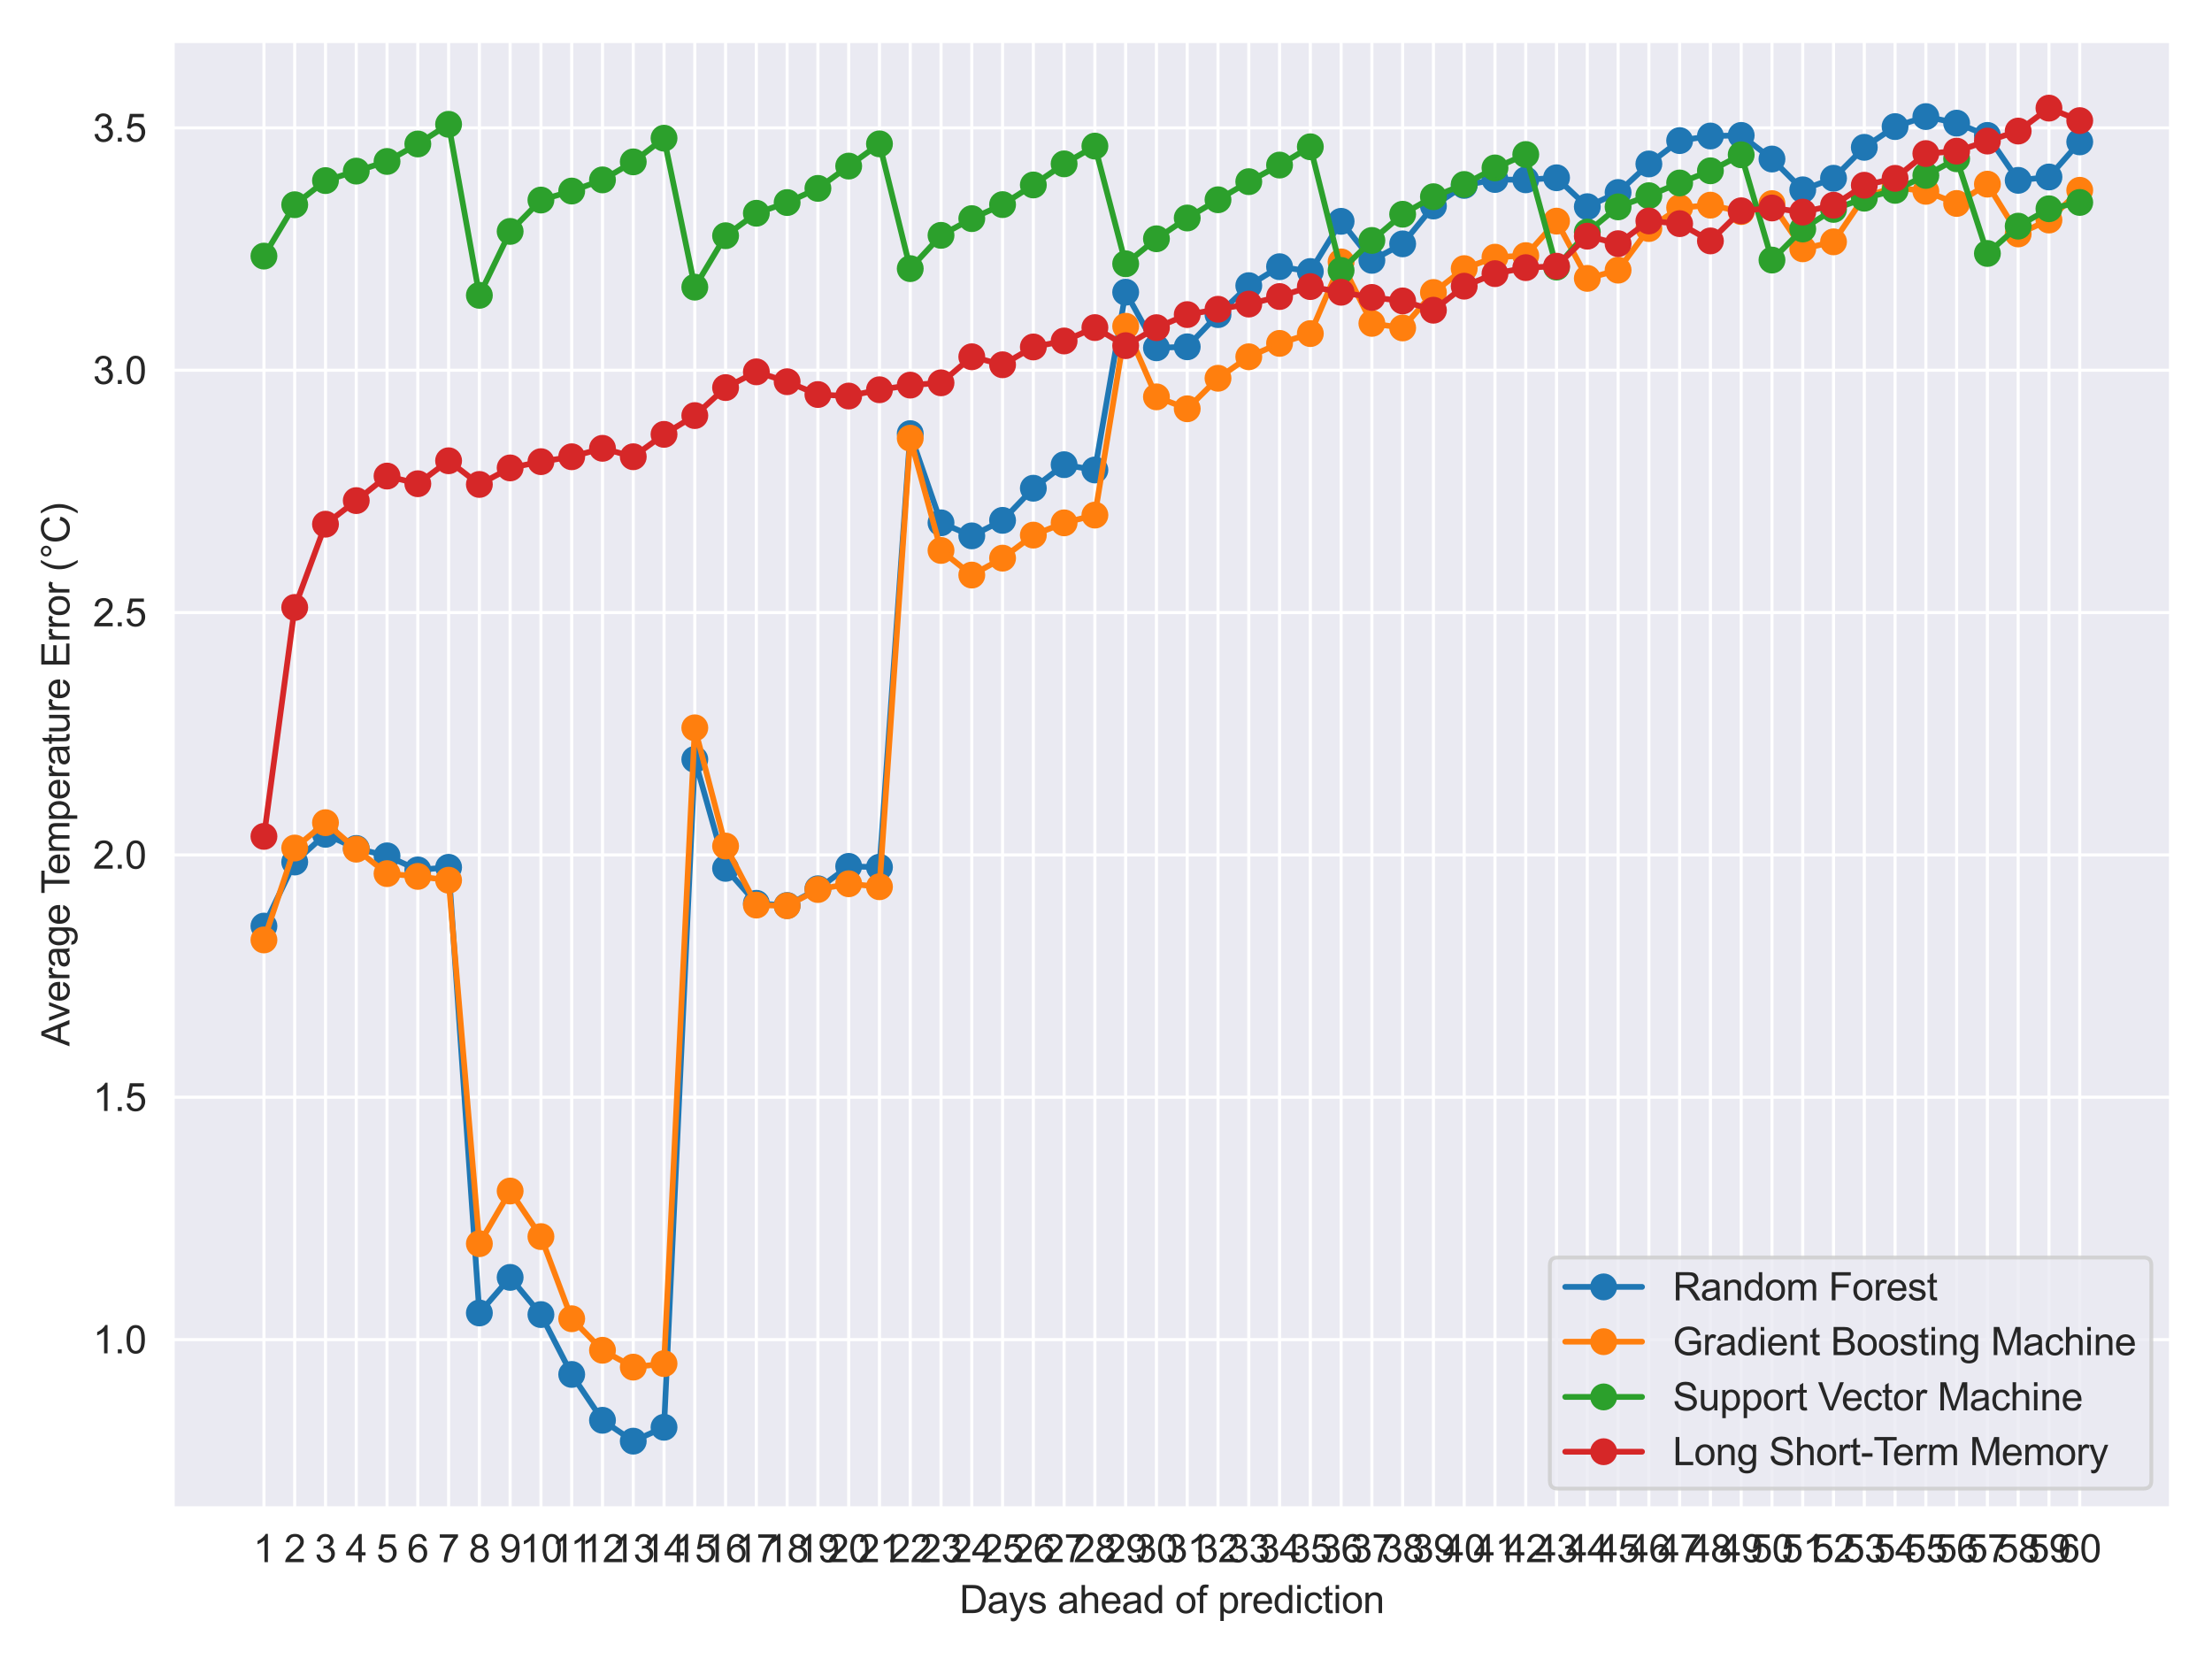 <?xml version="1.0" encoding="utf-8" standalone="no"?>
<!DOCTYPE svg PUBLIC "-//W3C//DTD SVG 1.1//EN"
  "http://www.w3.org/Graphics/SVG/1.1/DTD/svg11.dtd">
<svg xmlns:xlink="http://www.w3.org/1999/xlink" width="576pt" height="432pt" viewBox="0 0 576 432" xmlns="http://www.w3.org/2000/svg" version="1.1">
 <defs>
  <style type="text/css">*{stroke-linejoin: round; stroke-linecap: butt}</style>
 </defs>
 <g id="figure_1">
  <g id="patch_1">
   <path d="M 0 432 
L 576 432 
L 576 0 
L 0 0 
z
" style="fill: #ffffff"/>
  </g>
  <g id="axes_1">
   <g id="patch_2">
    <path d="M 45.087 392.627 
L 565.2 392.627 
L 565.2 10.8 
L 45.087 10.8 
z
" style="fill: #eaeaf2"/>
   </g>
   <g id="matplotlib.axis_1">
    <g id="xtick_1">
     <g id="line2d_1">
      <path d="M 68.729 392.627 
L 68.729 10.8 
" clip-path="url(#pd013d44b55)" style="fill: none; stroke: #ffffff; stroke-width: 0.8; stroke-linecap: round"/>
     </g>
     <g id="text_1">
      <!-- 1 -->
      <g style="fill: #262626" transform="translate(65.949 406.785) scale(0.1 -0.1)">
       <defs>
        <path id="ArialMT-31" d="M 2384 0 
L 1822 0 
L 1822 3584 
Q 1619 3391 1289 3197 
Q 959 3003 697 2906 
L 697 3450 
Q 1169 3672 1522 3987 
Q 1875 4303 2022 4600 
L 2384 4600 
L 2384 0 
z
" transform="scale(0.016)"/>
       </defs>
       <use xlink:href="#ArialMT-31"/>
      </g>
     </g>
    </g>
    <g id="xtick_2">
     <g id="line2d_2">
      <path d="M 76.743 392.627 
L 76.743 10.8 
" clip-path="url(#pd013d44b55)" style="fill: none; stroke: #ffffff; stroke-width: 0.8; stroke-linecap: round"/>
     </g>
     <g id="text_2">
      <!-- 2 -->
      <g style="fill: #262626" transform="translate(73.963 406.785) scale(0.1 -0.1)">
       <defs>
        <path id="ArialMT-32" d="M 3222 541 
L 3222 0 
L 194 0 
Q 188 203 259 391 
Q 375 700 629 1000 
Q 884 1300 1366 1694 
Q 2113 2306 2375 2664 
Q 2638 3022 2638 3341 
Q 2638 3675 2398 3904 
Q 2159 4134 1775 4134 
Q 1369 4134 1125 3890 
Q 881 3647 878 3216 
L 300 3275 
Q 359 3922 746 4261 
Q 1134 4600 1788 4600 
Q 2447 4600 2831 4234 
Q 3216 3869 3216 3328 
Q 3216 3053 3103 2787 
Q 2991 2522 2730 2228 
Q 2469 1934 1863 1422 
Q 1356 997 1212 845 
Q 1069 694 975 541 
L 3222 541 
z
" transform="scale(0.016)"/>
       </defs>
       <use xlink:href="#ArialMT-32"/>
      </g>
     </g>
    </g>
    <g id="xtick_3">
     <g id="line2d_3">
      <path d="M 84.757 392.627 
L 84.757 10.8 
" clip-path="url(#pd013d44b55)" style="fill: none; stroke: #ffffff; stroke-width: 0.8; stroke-linecap: round"/>
     </g>
     <g id="text_3">
      <!-- 3 -->
      <g style="fill: #262626" transform="translate(81.977 406.785) scale(0.1 -0.1)">
       <defs>
        <path id="ArialMT-33" d="M 269 1209 
L 831 1284 
Q 928 806 1161 595 
Q 1394 384 1728 384 
Q 2125 384 2398 659 
Q 2672 934 2672 1341 
Q 2672 1728 2419 1979 
Q 2166 2231 1775 2231 
Q 1616 2231 1378 2169 
L 1441 2663 
Q 1497 2656 1531 2656 
Q 1891 2656 2178 2843 
Q 2466 3031 2466 3422 
Q 2466 3731 2256 3934 
Q 2047 4138 1716 4138 
Q 1388 4138 1169 3931 
Q 950 3725 888 3313 
L 325 3413 
Q 428 3978 793 4289 
Q 1159 4600 1703 4600 
Q 2078 4600 2393 4439 
Q 2709 4278 2876 4000 
Q 3044 3722 3044 3409 
Q 3044 3113 2884 2869 
Q 2725 2625 2413 2481 
Q 2819 2388 3044 2092 
Q 3269 1797 3269 1353 
Q 3269 753 2831 336 
Q 2394 -81 1725 -81 
Q 1122 -81 723 278 
Q 325 638 269 1209 
z
" transform="scale(0.016)"/>
       </defs>
       <use xlink:href="#ArialMT-33"/>
      </g>
     </g>
    </g>
    <g id="xtick_4">
     <g id="line2d_4">
      <path d="M 92.771 392.627 
L 92.771 10.8 
" clip-path="url(#pd013d44b55)" style="fill: none; stroke: #ffffff; stroke-width: 0.8; stroke-linecap: round"/>
     </g>
     <g id="text_4">
      <!-- 4 -->
      <g style="fill: #262626" transform="translate(89.991 406.785) scale(0.1 -0.1)">
       <defs>
        <path id="ArialMT-34" d="M 2069 0 
L 2069 1097 
L 81 1097 
L 81 1613 
L 2172 4581 
L 2631 4581 
L 2631 1613 
L 3250 1613 
L 3250 1097 
L 2631 1097 
L 2631 0 
L 2069 0 
z
M 2069 1613 
L 2069 3678 
L 634 1613 
L 2069 1613 
z
" transform="scale(0.016)"/>
       </defs>
       <use xlink:href="#ArialMT-34"/>
      </g>
     </g>
    </g>
    <g id="xtick_5">
     <g id="line2d_5">
      <path d="M 100.785 392.627 
L 100.785 10.8 
" clip-path="url(#pd013d44b55)" style="fill: none; stroke: #ffffff; stroke-width: 0.8; stroke-linecap: round"/>
     </g>
     <g id="text_5">
      <!-- 5 -->
      <g style="fill: #262626" transform="translate(98.005 406.785) scale(0.1 -0.1)">
       <defs>
        <path id="ArialMT-35" d="M 266 1200 
L 856 1250 
Q 922 819 1161 601 
Q 1400 384 1738 384 
Q 2144 384 2425 690 
Q 2706 997 2706 1503 
Q 2706 1984 2436 2262 
Q 2166 2541 1728 2541 
Q 1456 2541 1237 2417 
Q 1019 2294 894 2097 
L 366 2166 
L 809 4519 
L 3088 4519 
L 3088 3981 
L 1259 3981 
L 1013 2750 
Q 1425 3038 1878 3038 
Q 2478 3038 2890 2622 
Q 3303 2206 3303 1553 
Q 3303 931 2941 478 
Q 2500 -78 1738 -78 
Q 1113 -78 717 272 
Q 322 622 266 1200 
z
" transform="scale(0.016)"/>
       </defs>
       <use xlink:href="#ArialMT-35"/>
      </g>
     </g>
    </g>
    <g id="xtick_6">
     <g id="line2d_6">
      <path d="M 108.799 392.627 
L 108.799 10.8 
" clip-path="url(#pd013d44b55)" style="fill: none; stroke: #ffffff; stroke-width: 0.8; stroke-linecap: round"/>
     </g>
     <g id="text_6">
      <!-- 6 -->
      <g style="fill: #262626" transform="translate(106.019 406.785) scale(0.1 -0.1)">
       <defs>
        <path id="ArialMT-36" d="M 3184 3459 
L 2625 3416 
Q 2550 3747 2413 3897 
Q 2184 4138 1850 4138 
Q 1581 4138 1378 3988 
Q 1113 3794 959 3422 
Q 806 3050 800 2363 
Q 1003 2672 1297 2822 
Q 1591 2972 1913 2972 
Q 2475 2972 2870 2558 
Q 3266 2144 3266 1488 
Q 3266 1056 3080 686 
Q 2894 316 2569 119 
Q 2244 -78 1831 -78 
Q 1128 -78 684 439 
Q 241 956 241 2144 
Q 241 3472 731 4075 
Q 1159 4600 1884 4600 
Q 2425 4600 2770 4297 
Q 3116 3994 3184 3459 
z
M 888 1484 
Q 888 1194 1011 928 
Q 1134 663 1356 523 
Q 1578 384 1822 384 
Q 2178 384 2434 671 
Q 2691 959 2691 1453 
Q 2691 1928 2437 2201 
Q 2184 2475 1800 2475 
Q 1419 2475 1153 2201 
Q 888 1928 888 1484 
z
" transform="scale(0.016)"/>
       </defs>
       <use xlink:href="#ArialMT-36"/>
      </g>
     </g>
    </g>
    <g id="xtick_7">
     <g id="line2d_7">
      <path d="M 116.813 392.627 
L 116.813 10.8 
" clip-path="url(#pd013d44b55)" style="fill: none; stroke: #ffffff; stroke-width: 0.8; stroke-linecap: round"/>
     </g>
     <g id="text_7">
      <!-- 7 -->
      <g style="fill: #262626" transform="translate(114.033 406.785) scale(0.1 -0.1)">
       <defs>
        <path id="ArialMT-37" d="M 303 3981 
L 303 4522 
L 3269 4522 
L 3269 4084 
Q 2831 3619 2401 2847 
Q 1972 2075 1738 1259 
Q 1569 684 1522 0 
L 944 0 
Q 953 541 1156 1306 
Q 1359 2072 1739 2783 
Q 2119 3494 2547 3981 
L 303 3981 
z
" transform="scale(0.016)"/>
       </defs>
       <use xlink:href="#ArialMT-37"/>
      </g>
     </g>
    </g>
    <g id="xtick_8">
     <g id="line2d_8">
      <path d="M 124.827 392.627 
L 124.827 10.8 
" clip-path="url(#pd013d44b55)" style="fill: none; stroke: #ffffff; stroke-width: 0.8; stroke-linecap: round"/>
     </g>
     <g id="text_8">
      <!-- 8 -->
      <g style="fill: #262626" transform="translate(122.047 406.785) scale(0.1 -0.1)">
       <defs>
        <path id="ArialMT-38" d="M 1131 2484 
Q 781 2613 612 2850 
Q 444 3088 444 3419 
Q 444 3919 803 4259 
Q 1163 4600 1759 4600 
Q 2359 4600 2725 4251 
Q 3091 3903 3091 3403 
Q 3091 3084 2923 2848 
Q 2756 2613 2416 2484 
Q 2838 2347 3058 2040 
Q 3278 1734 3278 1309 
Q 3278 722 2862 322 
Q 2447 -78 1769 -78 
Q 1091 -78 675 323 
Q 259 725 259 1325 
Q 259 1772 486 2073 
Q 713 2375 1131 2484 
z
M 1019 3438 
Q 1019 3113 1228 2906 
Q 1438 2700 1772 2700 
Q 2097 2700 2305 2904 
Q 2513 3109 2513 3406 
Q 2513 3716 2298 3927 
Q 2084 4138 1766 4138 
Q 1444 4138 1231 3931 
Q 1019 3725 1019 3438 
z
M 838 1322 
Q 838 1081 952 856 
Q 1066 631 1291 507 
Q 1516 384 1775 384 
Q 2178 384 2440 643 
Q 2703 903 2703 1303 
Q 2703 1709 2433 1975 
Q 2163 2241 1756 2241 
Q 1359 2241 1098 1978 
Q 838 1716 838 1322 
z
" transform="scale(0.016)"/>
       </defs>
       <use xlink:href="#ArialMT-38"/>
      </g>
     </g>
    </g>
    <g id="xtick_9">
     <g id="line2d_9">
      <path d="M 132.841 392.627 
L 132.841 10.8 
" clip-path="url(#pd013d44b55)" style="fill: none; stroke: #ffffff; stroke-width: 0.8; stroke-linecap: round"/>
     </g>
     <g id="text_9">
      <!-- 9 -->
      <g style="fill: #262626" transform="translate(130.061 406.785) scale(0.1 -0.1)">
       <defs>
        <path id="ArialMT-39" d="M 350 1059 
L 891 1109 
Q 959 728 1153 556 
Q 1347 384 1650 384 
Q 1909 384 2104 503 
Q 2300 622 2425 820 
Q 2550 1019 2634 1356 
Q 2719 1694 2719 2044 
Q 2719 2081 2716 2156 
Q 2547 1888 2255 1720 
Q 1963 1553 1622 1553 
Q 1053 1553 659 1965 
Q 266 2378 266 3053 
Q 266 3750 677 4175 
Q 1088 4600 1706 4600 
Q 2153 4600 2523 4359 
Q 2894 4119 3086 3673 
Q 3278 3228 3278 2384 
Q 3278 1506 3087 986 
Q 2897 466 2520 194 
Q 2144 -78 1638 -78 
Q 1100 -78 759 220 
Q 419 519 350 1059 
z
M 2653 3081 
Q 2653 3566 2395 3850 
Q 2138 4134 1775 4134 
Q 1400 4134 1122 3828 
Q 844 3522 844 3034 
Q 844 2597 1108 2323 
Q 1372 2050 1759 2050 
Q 2150 2050 2401 2323 
Q 2653 2597 2653 3081 
z
" transform="scale(0.016)"/>
       </defs>
       <use xlink:href="#ArialMT-39"/>
      </g>
     </g>
    </g>
    <g id="xtick_10">
     <g id="line2d_10">
      <path d="M 140.856 392.627 
L 140.856 10.8 
" clip-path="url(#pd013d44b55)" style="fill: none; stroke: #ffffff; stroke-width: 0.8; stroke-linecap: round"/>
     </g>
     <g id="text_10">
      <!-- 10 -->
      <g style="fill: #262626" transform="translate(135.295 406.785) scale(0.1 -0.1)">
       <defs>
        <path id="ArialMT-30" d="M 266 2259 
Q 266 3072 433 3567 
Q 600 4063 929 4331 
Q 1259 4600 1759 4600 
Q 2128 4600 2406 4451 
Q 2684 4303 2865 4023 
Q 3047 3744 3150 3342 
Q 3253 2941 3253 2259 
Q 3253 1453 3087 958 
Q 2922 463 2592 192 
Q 2263 -78 1759 -78 
Q 1097 -78 719 397 
Q 266 969 266 2259 
z
M 844 2259 
Q 844 1131 1108 757 
Q 1372 384 1759 384 
Q 2147 384 2411 759 
Q 2675 1134 2675 2259 
Q 2675 3391 2411 3762 
Q 2147 4134 1753 4134 
Q 1366 4134 1134 3806 
Q 844 3388 844 2259 
z
" transform="scale(0.016)"/>
       </defs>
       <use xlink:href="#ArialMT-31"/>
       <use xlink:href="#ArialMT-30" x="55.615"/>
      </g>
     </g>
    </g>
    <g id="xtick_11">
     <g id="line2d_11">
      <path d="M 148.87 392.627 
L 148.87 10.8 
" clip-path="url(#pd013d44b55)" style="fill: none; stroke: #ffffff; stroke-width: 0.8; stroke-linecap: round"/>
     </g>
     <g id="text_11">
      <!-- 11 -->
      <g style="fill: #262626" transform="translate(143.677 406.785) scale(0.1 -0.1)">
       <use xlink:href="#ArialMT-31"/>
       <use xlink:href="#ArialMT-31" x="48.24"/>
      </g>
     </g>
    </g>
    <g id="xtick_12">
     <g id="line2d_12">
      <path d="M 156.884 392.627 
L 156.884 10.8 
" clip-path="url(#pd013d44b55)" style="fill: none; stroke: #ffffff; stroke-width: 0.8; stroke-linecap: round"/>
     </g>
     <g id="text_12">
      <!-- 12 -->
      <g style="fill: #262626" transform="translate(151.323 406.785) scale(0.1 -0.1)">
       <use xlink:href="#ArialMT-31"/>
       <use xlink:href="#ArialMT-32" x="55.615"/>
      </g>
     </g>
    </g>
    <g id="xtick_13">
     <g id="line2d_13">
      <path d="M 164.898 392.627 
L 164.898 10.8 
" clip-path="url(#pd013d44b55)" style="fill: none; stroke: #ffffff; stroke-width: 0.8; stroke-linecap: round"/>
     </g>
     <g id="text_13">
      <!-- 13 -->
      <g style="fill: #262626" transform="translate(159.337 406.785) scale(0.1 -0.1)">
       <use xlink:href="#ArialMT-31"/>
       <use xlink:href="#ArialMT-33" x="55.615"/>
      </g>
     </g>
    </g>
    <g id="xtick_14">
     <g id="line2d_14">
      <path d="M 172.912 392.627 
L 172.912 10.8 
" clip-path="url(#pd013d44b55)" style="fill: none; stroke: #ffffff; stroke-width: 0.8; stroke-linecap: round"/>
     </g>
     <g id="text_14">
      <!-- 14 -->
      <g style="fill: #262626" transform="translate(167.351 406.785) scale(0.1 -0.1)">
       <use xlink:href="#ArialMT-31"/>
       <use xlink:href="#ArialMT-34" x="55.615"/>
      </g>
     </g>
    </g>
    <g id="xtick_15">
     <g id="line2d_15">
      <path d="M 180.926 392.627 
L 180.926 10.8 
" clip-path="url(#pd013d44b55)" style="fill: none; stroke: #ffffff; stroke-width: 0.8; stroke-linecap: round"/>
     </g>
     <g id="text_15">
      <!-- 15 -->
      <g style="fill: #262626" transform="translate(175.365 406.785) scale(0.1 -0.1)">
       <use xlink:href="#ArialMT-31"/>
       <use xlink:href="#ArialMT-35" x="55.615"/>
      </g>
     </g>
    </g>
    <g id="xtick_16">
     <g id="line2d_16">
      <path d="M 188.94 392.627 
L 188.94 10.8 
" clip-path="url(#pd013d44b55)" style="fill: none; stroke: #ffffff; stroke-width: 0.8; stroke-linecap: round"/>
     </g>
     <g id="text_16">
      <!-- 16 -->
      <g style="fill: #262626" transform="translate(183.379 406.785) scale(0.1 -0.1)">
       <use xlink:href="#ArialMT-31"/>
       <use xlink:href="#ArialMT-36" x="55.615"/>
      </g>
     </g>
    </g>
    <g id="xtick_17">
     <g id="line2d_17">
      <path d="M 196.954 392.627 
L 196.954 10.8 
" clip-path="url(#pd013d44b55)" style="fill: none; stroke: #ffffff; stroke-width: 0.8; stroke-linecap: round"/>
     </g>
     <g id="text_17">
      <!-- 17 -->
      <g style="fill: #262626" transform="translate(191.393 406.785) scale(0.1 -0.1)">
       <use xlink:href="#ArialMT-31"/>
       <use xlink:href="#ArialMT-37" x="55.615"/>
      </g>
     </g>
    </g>
    <g id="xtick_18">
     <g id="line2d_18">
      <path d="M 204.968 392.627 
L 204.968 10.8 
" clip-path="url(#pd013d44b55)" style="fill: none; stroke: #ffffff; stroke-width: 0.8; stroke-linecap: round"/>
     </g>
     <g id="text_18">
      <!-- 18 -->
      <g style="fill: #262626" transform="translate(199.407 406.785) scale(0.1 -0.1)">
       <use xlink:href="#ArialMT-31"/>
       <use xlink:href="#ArialMT-38" x="55.615"/>
      </g>
     </g>
    </g>
    <g id="xtick_19">
     <g id="line2d_19">
      <path d="M 212.982 392.627 
L 212.982 10.8 
" clip-path="url(#pd013d44b55)" style="fill: none; stroke: #ffffff; stroke-width: 0.8; stroke-linecap: round"/>
     </g>
     <g id="text_19">
      <!-- 19 -->
      <g style="fill: #262626" transform="translate(207.421 406.785) scale(0.1 -0.1)">
       <use xlink:href="#ArialMT-31"/>
       <use xlink:href="#ArialMT-39" x="55.615"/>
      </g>
     </g>
    </g>
    <g id="xtick_20">
     <g id="line2d_20">
      <path d="M 220.996 392.627 
L 220.996 10.8 
" clip-path="url(#pd013d44b55)" style="fill: none; stroke: #ffffff; stroke-width: 0.8; stroke-linecap: round"/>
     </g>
     <g id="text_20">
      <!-- 20 -->
      <g style="fill: #262626" transform="translate(215.435 406.785) scale(0.1 -0.1)">
       <use xlink:href="#ArialMT-32"/>
       <use xlink:href="#ArialMT-30" x="55.615"/>
      </g>
     </g>
    </g>
    <g id="xtick_21">
     <g id="line2d_21">
      <path d="M 229.01 392.627 
L 229.01 10.8 
" clip-path="url(#pd013d44b55)" style="fill: none; stroke: #ffffff; stroke-width: 0.8; stroke-linecap: round"/>
     </g>
     <g id="text_21">
      <!-- 21 -->
      <g style="fill: #262626" transform="translate(223.449 406.785) scale(0.1 -0.1)">
       <use xlink:href="#ArialMT-32"/>
       <use xlink:href="#ArialMT-31" x="55.615"/>
      </g>
     </g>
    </g>
    <g id="xtick_22">
     <g id="line2d_22">
      <path d="M 237.024 392.627 
L 237.024 10.8 
" clip-path="url(#pd013d44b55)" style="fill: none; stroke: #ffffff; stroke-width: 0.8; stroke-linecap: round"/>
     </g>
     <g id="text_22">
      <!-- 22 -->
      <g style="fill: #262626" transform="translate(231.463 406.785) scale(0.1 -0.1)">
       <use xlink:href="#ArialMT-32"/>
       <use xlink:href="#ArialMT-32" x="55.615"/>
      </g>
     </g>
    </g>
    <g id="xtick_23">
     <g id="line2d_23">
      <path d="M 245.038 392.627 
L 245.038 10.8 
" clip-path="url(#pd013d44b55)" style="fill: none; stroke: #ffffff; stroke-width: 0.8; stroke-linecap: round"/>
     </g>
     <g id="text_23">
      <!-- 23 -->
      <g style="fill: #262626" transform="translate(239.477 406.785) scale(0.1 -0.1)">
       <use xlink:href="#ArialMT-32"/>
       <use xlink:href="#ArialMT-33" x="55.615"/>
      </g>
     </g>
    </g>
    <g id="xtick_24">
     <g id="line2d_24">
      <path d="M 253.052 392.627 
L 253.052 10.8 
" clip-path="url(#pd013d44b55)" style="fill: none; stroke: #ffffff; stroke-width: 0.8; stroke-linecap: round"/>
     </g>
     <g id="text_24">
      <!-- 24 -->
      <g style="fill: #262626" transform="translate(247.491 406.785) scale(0.1 -0.1)">
       <use xlink:href="#ArialMT-32"/>
       <use xlink:href="#ArialMT-34" x="55.615"/>
      </g>
     </g>
    </g>
    <g id="xtick_25">
     <g id="line2d_25">
      <path d="M 261.066 392.627 
L 261.066 10.8 
" clip-path="url(#pd013d44b55)" style="fill: none; stroke: #ffffff; stroke-width: 0.8; stroke-linecap: round"/>
     </g>
     <g id="text_25">
      <!-- 25 -->
      <g style="fill: #262626" transform="translate(255.505 406.785) scale(0.1 -0.1)">
       <use xlink:href="#ArialMT-32"/>
       <use xlink:href="#ArialMT-35" x="55.615"/>
      </g>
     </g>
    </g>
    <g id="xtick_26">
     <g id="line2d_26">
      <path d="M 269.08 392.627 
L 269.08 10.8 
" clip-path="url(#pd013d44b55)" style="fill: none; stroke: #ffffff; stroke-width: 0.8; stroke-linecap: round"/>
     </g>
     <g id="text_26">
      <!-- 26 -->
      <g style="fill: #262626" transform="translate(263.52 406.785) scale(0.1 -0.1)">
       <use xlink:href="#ArialMT-32"/>
       <use xlink:href="#ArialMT-36" x="55.615"/>
      </g>
     </g>
    </g>
    <g id="xtick_27">
     <g id="line2d_27">
      <path d="M 277.095 392.627 
L 277.095 10.8 
" clip-path="url(#pd013d44b55)" style="fill: none; stroke: #ffffff; stroke-width: 0.8; stroke-linecap: round"/>
     </g>
     <g id="text_27">
      <!-- 27 -->
      <g style="fill: #262626" transform="translate(271.534 406.785) scale(0.1 -0.1)">
       <use xlink:href="#ArialMT-32"/>
       <use xlink:href="#ArialMT-37" x="55.615"/>
      </g>
     </g>
    </g>
    <g id="xtick_28">
     <g id="line2d_28">
      <path d="M 285.109 392.627 
L 285.109 10.8 
" clip-path="url(#pd013d44b55)" style="fill: none; stroke: #ffffff; stroke-width: 0.8; stroke-linecap: round"/>
     </g>
     <g id="text_28">
      <!-- 28 -->
      <g style="fill: #262626" transform="translate(279.548 406.785) scale(0.1 -0.1)">
       <use xlink:href="#ArialMT-32"/>
       <use xlink:href="#ArialMT-38" x="55.615"/>
      </g>
     </g>
    </g>
    <g id="xtick_29">
     <g id="line2d_29">
      <path d="M 293.123 392.627 
L 293.123 10.8 
" clip-path="url(#pd013d44b55)" style="fill: none; stroke: #ffffff; stroke-width: 0.8; stroke-linecap: round"/>
     </g>
     <g id="text_29">
      <!-- 29 -->
      <g style="fill: #262626" transform="translate(287.562 406.785) scale(0.1 -0.1)">
       <use xlink:href="#ArialMT-32"/>
       <use xlink:href="#ArialMT-39" x="55.615"/>
      </g>
     </g>
    </g>
    <g id="xtick_30">
     <g id="line2d_30">
      <path d="M 301.137 392.627 
L 301.137 10.8 
" clip-path="url(#pd013d44b55)" style="fill: none; stroke: #ffffff; stroke-width: 0.8; stroke-linecap: round"/>
     </g>
     <g id="text_30">
      <!-- 30 -->
      <g style="fill: #262626" transform="translate(295.576 406.785) scale(0.1 -0.1)">
       <use xlink:href="#ArialMT-33"/>
       <use xlink:href="#ArialMT-30" x="55.615"/>
      </g>
     </g>
    </g>
    <g id="xtick_31">
     <g id="line2d_31">
      <path d="M 309.151 392.627 
L 309.151 10.8 
" clip-path="url(#pd013d44b55)" style="fill: none; stroke: #ffffff; stroke-width: 0.8; stroke-linecap: round"/>
     </g>
     <g id="text_31">
      <!-- 31 -->
      <g style="fill: #262626" transform="translate(303.59 406.785) scale(0.1 -0.1)">
       <use xlink:href="#ArialMT-33"/>
       <use xlink:href="#ArialMT-31" x="55.615"/>
      </g>
     </g>
    </g>
    <g id="xtick_32">
     <g id="line2d_32">
      <path d="M 317.165 392.627 
L 317.165 10.8 
" clip-path="url(#pd013d44b55)" style="fill: none; stroke: #ffffff; stroke-width: 0.8; stroke-linecap: round"/>
     </g>
     <g id="text_32">
      <!-- 32 -->
      <g style="fill: #262626" transform="translate(311.604 406.785) scale(0.1 -0.1)">
       <use xlink:href="#ArialMT-33"/>
       <use xlink:href="#ArialMT-32" x="55.615"/>
      </g>
     </g>
    </g>
    <g id="xtick_33">
     <g id="line2d_33">
      <path d="M 325.179 392.627 
L 325.179 10.8 
" clip-path="url(#pd013d44b55)" style="fill: none; stroke: #ffffff; stroke-width: 0.8; stroke-linecap: round"/>
     </g>
     <g id="text_33">
      <!-- 33 -->
      <g style="fill: #262626" transform="translate(319.618 406.785) scale(0.1 -0.1)">
       <use xlink:href="#ArialMT-33"/>
       <use xlink:href="#ArialMT-33" x="55.615"/>
      </g>
     </g>
    </g>
    <g id="xtick_34">
     <g id="line2d_34">
      <path d="M 333.193 392.627 
L 333.193 10.8 
" clip-path="url(#pd013d44b55)" style="fill: none; stroke: #ffffff; stroke-width: 0.8; stroke-linecap: round"/>
     </g>
     <g id="text_34">
      <!-- 34 -->
      <g style="fill: #262626" transform="translate(327.632 406.785) scale(0.1 -0.1)">
       <use xlink:href="#ArialMT-33"/>
       <use xlink:href="#ArialMT-34" x="55.615"/>
      </g>
     </g>
    </g>
    <g id="xtick_35">
     <g id="line2d_35">
      <path d="M 341.207 392.627 
L 341.207 10.8 
" clip-path="url(#pd013d44b55)" style="fill: none; stroke: #ffffff; stroke-width: 0.8; stroke-linecap: round"/>
     </g>
     <g id="text_35">
      <!-- 35 -->
      <g style="fill: #262626" transform="translate(335.646 406.785) scale(0.1 -0.1)">
       <use xlink:href="#ArialMT-33"/>
       <use xlink:href="#ArialMT-35" x="55.615"/>
      </g>
     </g>
    </g>
    <g id="xtick_36">
     <g id="line2d_36">
      <path d="M 349.221 392.627 
L 349.221 10.8 
" clip-path="url(#pd013d44b55)" style="fill: none; stroke: #ffffff; stroke-width: 0.8; stroke-linecap: round"/>
     </g>
     <g id="text_36">
      <!-- 36 -->
      <g style="fill: #262626" transform="translate(343.66 406.785) scale(0.1 -0.1)">
       <use xlink:href="#ArialMT-33"/>
       <use xlink:href="#ArialMT-36" x="55.615"/>
      </g>
     </g>
    </g>
    <g id="xtick_37">
     <g id="line2d_37">
      <path d="M 357.235 392.627 
L 357.235 10.8 
" clip-path="url(#pd013d44b55)" style="fill: none; stroke: #ffffff; stroke-width: 0.8; stroke-linecap: round"/>
     </g>
     <g id="text_37">
      <!-- 37 -->
      <g style="fill: #262626" transform="translate(351.674 406.785) scale(0.1 -0.1)">
       <use xlink:href="#ArialMT-33"/>
       <use xlink:href="#ArialMT-37" x="55.615"/>
      </g>
     </g>
    </g>
    <g id="xtick_38">
     <g id="line2d_38">
      <path d="M 365.249 392.627 
L 365.249 10.8 
" clip-path="url(#pd013d44b55)" style="fill: none; stroke: #ffffff; stroke-width: 0.8; stroke-linecap: round"/>
     </g>
     <g id="text_38">
      <!-- 38 -->
      <g style="fill: #262626" transform="translate(359.688 406.785) scale(0.1 -0.1)">
       <use xlink:href="#ArialMT-33"/>
       <use xlink:href="#ArialMT-38" x="55.615"/>
      </g>
     </g>
    </g>
    <g id="xtick_39">
     <g id="line2d_39">
      <path d="M 373.263 392.627 
L 373.263 10.8 
" clip-path="url(#pd013d44b55)" style="fill: none; stroke: #ffffff; stroke-width: 0.8; stroke-linecap: round"/>
     </g>
     <g id="text_39">
      <!-- 39 -->
      <g style="fill: #262626" transform="translate(367.702 406.785) scale(0.1 -0.1)">
       <use xlink:href="#ArialMT-33"/>
       <use xlink:href="#ArialMT-39" x="55.615"/>
      </g>
     </g>
    </g>
    <g id="xtick_40">
     <g id="line2d_40">
      <path d="M 381.277 392.627 
L 381.277 10.8 
" clip-path="url(#pd013d44b55)" style="fill: none; stroke: #ffffff; stroke-width: 0.8; stroke-linecap: round"/>
     </g>
     <g id="text_40">
      <!-- 40 -->
      <g style="fill: #262626" transform="translate(375.716 406.785) scale(0.1 -0.1)">
       <use xlink:href="#ArialMT-34"/>
       <use xlink:href="#ArialMT-30" x="55.615"/>
      </g>
     </g>
    </g>
    <g id="xtick_41">
     <g id="line2d_41">
      <path d="M 389.291 392.627 
L 389.291 10.8 
" clip-path="url(#pd013d44b55)" style="fill: none; stroke: #ffffff; stroke-width: 0.8; stroke-linecap: round"/>
     </g>
     <g id="text_41">
      <!-- 41 -->
      <g style="fill: #262626" transform="translate(383.73 406.785) scale(0.1 -0.1)">
       <use xlink:href="#ArialMT-34"/>
       <use xlink:href="#ArialMT-31" x="55.615"/>
      </g>
     </g>
    </g>
    <g id="xtick_42">
     <g id="line2d_42">
      <path d="M 397.305 392.627 
L 397.305 10.8 
" clip-path="url(#pd013d44b55)" style="fill: none; stroke: #ffffff; stroke-width: 0.8; stroke-linecap: round"/>
     </g>
     <g id="text_42">
      <!-- 42 -->
      <g style="fill: #262626" transform="translate(391.745 406.785) scale(0.1 -0.1)">
       <use xlink:href="#ArialMT-34"/>
       <use xlink:href="#ArialMT-32" x="55.615"/>
      </g>
     </g>
    </g>
    <g id="xtick_43">
     <g id="line2d_43">
      <path d="M 405.32 392.627 
L 405.32 10.8 
" clip-path="url(#pd013d44b55)" style="fill: none; stroke: #ffffff; stroke-width: 0.8; stroke-linecap: round"/>
     </g>
     <g id="text_43">
      <!-- 43 -->
      <g style="fill: #262626" transform="translate(399.759 406.785) scale(0.1 -0.1)">
       <use xlink:href="#ArialMT-34"/>
       <use xlink:href="#ArialMT-33" x="55.615"/>
      </g>
     </g>
    </g>
    <g id="xtick_44">
     <g id="line2d_44">
      <path d="M 413.334 392.627 
L 413.334 10.8 
" clip-path="url(#pd013d44b55)" style="fill: none; stroke: #ffffff; stroke-width: 0.8; stroke-linecap: round"/>
     </g>
     <g id="text_44">
      <!-- 44 -->
      <g style="fill: #262626" transform="translate(407.773 406.785) scale(0.1 -0.1)">
       <use xlink:href="#ArialMT-34"/>
       <use xlink:href="#ArialMT-34" x="55.615"/>
      </g>
     </g>
    </g>
    <g id="xtick_45">
     <g id="line2d_45">
      <path d="M 421.348 392.627 
L 421.348 10.8 
" clip-path="url(#pd013d44b55)" style="fill: none; stroke: #ffffff; stroke-width: 0.8; stroke-linecap: round"/>
     </g>
     <g id="text_45">
      <!-- 45 -->
      <g style="fill: #262626" transform="translate(415.787 406.785) scale(0.1 -0.1)">
       <use xlink:href="#ArialMT-34"/>
       <use xlink:href="#ArialMT-35" x="55.615"/>
      </g>
     </g>
    </g>
    <g id="xtick_46">
     <g id="line2d_46">
      <path d="M 429.362 392.627 
L 429.362 10.8 
" clip-path="url(#pd013d44b55)" style="fill: none; stroke: #ffffff; stroke-width: 0.8; stroke-linecap: round"/>
     </g>
     <g id="text_46">
      <!-- 46 -->
      <g style="fill: #262626" transform="translate(423.801 406.785) scale(0.1 -0.1)">
       <use xlink:href="#ArialMT-34"/>
       <use xlink:href="#ArialMT-36" x="55.615"/>
      </g>
     </g>
    </g>
    <g id="xtick_47">
     <g id="line2d_47">
      <path d="M 437.376 392.627 
L 437.376 10.8 
" clip-path="url(#pd013d44b55)" style="fill: none; stroke: #ffffff; stroke-width: 0.8; stroke-linecap: round"/>
     </g>
     <g id="text_47">
      <!-- 47 -->
      <g style="fill: #262626" transform="translate(431.815 406.785) scale(0.1 -0.1)">
       <use xlink:href="#ArialMT-34"/>
       <use xlink:href="#ArialMT-37" x="55.615"/>
      </g>
     </g>
    </g>
    <g id="xtick_48">
     <g id="line2d_48">
      <path d="M 445.39 392.627 
L 445.39 10.8 
" clip-path="url(#pd013d44b55)" style="fill: none; stroke: #ffffff; stroke-width: 0.8; stroke-linecap: round"/>
     </g>
     <g id="text_48">
      <!-- 48 -->
      <g style="fill: #262626" transform="translate(439.829 406.785) scale(0.1 -0.1)">
       <use xlink:href="#ArialMT-34"/>
       <use xlink:href="#ArialMT-38" x="55.615"/>
      </g>
     </g>
    </g>
    <g id="xtick_49">
     <g id="line2d_49">
      <path d="M 453.404 392.627 
L 453.404 10.8 
" clip-path="url(#pd013d44b55)" style="fill: none; stroke: #ffffff; stroke-width: 0.8; stroke-linecap: round"/>
     </g>
     <g id="text_49">
      <!-- 49 -->
      <g style="fill: #262626" transform="translate(447.843 406.785) scale(0.1 -0.1)">
       <use xlink:href="#ArialMT-34"/>
       <use xlink:href="#ArialMT-39" x="55.615"/>
      </g>
     </g>
    </g>
    <g id="xtick_50">
     <g id="line2d_50">
      <path d="M 461.418 392.627 
L 461.418 10.8 
" clip-path="url(#pd013d44b55)" style="fill: none; stroke: #ffffff; stroke-width: 0.8; stroke-linecap: round"/>
     </g>
     <g id="text_50">
      <!-- 50 -->
      <g style="fill: #262626" transform="translate(455.857 406.785) scale(0.1 -0.1)">
       <use xlink:href="#ArialMT-35"/>
       <use xlink:href="#ArialMT-30" x="55.615"/>
      </g>
     </g>
    </g>
    <g id="xtick_51">
     <g id="line2d_51">
      <path d="M 469.432 392.627 
L 469.432 10.8 
" clip-path="url(#pd013d44b55)" style="fill: none; stroke: #ffffff; stroke-width: 0.8; stroke-linecap: round"/>
     </g>
     <g id="text_51">
      <!-- 51 -->
      <g style="fill: #262626" transform="translate(463.871 406.785) scale(0.1 -0.1)">
       <use xlink:href="#ArialMT-35"/>
       <use xlink:href="#ArialMT-31" x="55.615"/>
      </g>
     </g>
    </g>
    <g id="xtick_52">
     <g id="line2d_52">
      <path d="M 477.446 392.627 
L 477.446 10.8 
" clip-path="url(#pd013d44b55)" style="fill: none; stroke: #ffffff; stroke-width: 0.8; stroke-linecap: round"/>
     </g>
     <g id="text_52">
      <!-- 52 -->
      <g style="fill: #262626" transform="translate(471.885 406.785) scale(0.1 -0.1)">
       <use xlink:href="#ArialMT-35"/>
       <use xlink:href="#ArialMT-32" x="55.615"/>
      </g>
     </g>
    </g>
    <g id="xtick_53">
     <g id="line2d_53">
      <path d="M 485.46 392.627 
L 485.46 10.8 
" clip-path="url(#pd013d44b55)" style="fill: none; stroke: #ffffff; stroke-width: 0.8; stroke-linecap: round"/>
     </g>
     <g id="text_53">
      <!-- 53 -->
      <g style="fill: #262626" transform="translate(479.899 406.785) scale(0.1 -0.1)">
       <use xlink:href="#ArialMT-35"/>
       <use xlink:href="#ArialMT-33" x="55.615"/>
      </g>
     </g>
    </g>
    <g id="xtick_54">
     <g id="line2d_54">
      <path d="M 493.474 392.627 
L 493.474 10.8 
" clip-path="url(#pd013d44b55)" style="fill: none; stroke: #ffffff; stroke-width: 0.8; stroke-linecap: round"/>
     </g>
     <g id="text_54">
      <!-- 54 -->
      <g style="fill: #262626" transform="translate(487.913 406.785) scale(0.1 -0.1)">
       <use xlink:href="#ArialMT-35"/>
       <use xlink:href="#ArialMT-34" x="55.615"/>
      </g>
     </g>
    </g>
    <g id="xtick_55">
     <g id="line2d_55">
      <path d="M 501.488 392.627 
L 501.488 10.8 
" clip-path="url(#pd013d44b55)" style="fill: none; stroke: #ffffff; stroke-width: 0.8; stroke-linecap: round"/>
     </g>
     <g id="text_55">
      <!-- 55 -->
      <g style="fill: #262626" transform="translate(495.927 406.785) scale(0.1 -0.1)">
       <use xlink:href="#ArialMT-35"/>
       <use xlink:href="#ArialMT-35" x="55.615"/>
      </g>
     </g>
    </g>
    <g id="xtick_56">
     <g id="line2d_56">
      <path d="M 509.502 392.627 
L 509.502 10.8 
" clip-path="url(#pd013d44b55)" style="fill: none; stroke: #ffffff; stroke-width: 0.8; stroke-linecap: round"/>
     </g>
     <g id="text_56">
      <!-- 56 -->
      <g style="fill: #262626" transform="translate(503.941 406.785) scale(0.1 -0.1)">
       <use xlink:href="#ArialMT-35"/>
       <use xlink:href="#ArialMT-36" x="55.615"/>
      </g>
     </g>
    </g>
    <g id="xtick_57">
     <g id="line2d_57">
      <path d="M 517.516 392.627 
L 517.516 10.8 
" clip-path="url(#pd013d44b55)" style="fill: none; stroke: #ffffff; stroke-width: 0.8; stroke-linecap: round"/>
     </g>
     <g id="text_57">
      <!-- 57 -->
      <g style="fill: #262626" transform="translate(511.955 406.785) scale(0.1 -0.1)">
       <use xlink:href="#ArialMT-35"/>
       <use xlink:href="#ArialMT-37" x="55.615"/>
      </g>
     </g>
    </g>
    <g id="xtick_58">
     <g id="line2d_58">
      <path d="M 525.53 392.627 
L 525.53 10.8 
" clip-path="url(#pd013d44b55)" style="fill: none; stroke: #ffffff; stroke-width: 0.8; stroke-linecap: round"/>
     </g>
     <g id="text_58">
      <!-- 58 -->
      <g style="fill: #262626" transform="translate(519.969 406.785) scale(0.1 -0.1)">
       <use xlink:href="#ArialMT-35"/>
       <use xlink:href="#ArialMT-38" x="55.615"/>
      </g>
     </g>
    </g>
    <g id="xtick_59">
     <g id="line2d_59">
      <path d="M 533.544 392.627 
L 533.544 10.8 
" clip-path="url(#pd013d44b55)" style="fill: none; stroke: #ffffff; stroke-width: 0.8; stroke-linecap: round"/>
     </g>
     <g id="text_59">
      <!-- 59 -->
      <g style="fill: #262626" transform="translate(527.984 406.785) scale(0.1 -0.1)">
       <use xlink:href="#ArialMT-35"/>
       <use xlink:href="#ArialMT-39" x="55.615"/>
      </g>
     </g>
    </g>
    <g id="xtick_60">
     <g id="line2d_60">
      <path d="M 541.559 392.627 
L 541.559 10.8 
" clip-path="url(#pd013d44b55)" style="fill: none; stroke: #ffffff; stroke-width: 0.8; stroke-linecap: round"/>
     </g>
     <g id="text_60">
      <!-- 60 -->
      <g style="fill: #262626" transform="translate(535.998 406.785) scale(0.1 -0.1)">
       <use xlink:href="#ArialMT-36"/>
       <use xlink:href="#ArialMT-30" x="55.615"/>
      </g>
     </g>
    </g>
    <g id="text_61">
     <!-- Days ahead of prediction -->
     <g style="fill: #262626" transform="translate(249.835 420.053) scale(0.1 -0.1)">
      <defs>
       <path id="ArialMT-44" d="M 494 0 
L 494 4581 
L 2072 4581 
Q 2606 4581 2888 4516 
Q 3281 4425 3559 4188 
Q 3922 3881 4101 3404 
Q 4281 2928 4281 2316 
Q 4281 1794 4159 1391 
Q 4038 988 3847 723 
Q 3656 459 3429 307 
Q 3203 156 2883 78 
Q 2563 0 2147 0 
L 494 0 
z
M 1100 541 
L 2078 541 
Q 2531 541 2789 625 
Q 3047 709 3200 863 
Q 3416 1078 3536 1442 
Q 3656 1806 3656 2325 
Q 3656 3044 3420 3430 
Q 3184 3816 2847 3947 
Q 2603 4041 2063 4041 
L 1100 4041 
L 1100 541 
z
" transform="scale(0.016)"/>
       <path id="ArialMT-61" d="M 2588 409 
Q 2275 144 1986 34 
Q 1697 -75 1366 -75 
Q 819 -75 525 192 
Q 231 459 231 875 
Q 231 1119 342 1320 
Q 453 1522 633 1644 
Q 813 1766 1038 1828 
Q 1203 1872 1538 1913 
Q 2219 1994 2541 2106 
Q 2544 2222 2544 2253 
Q 2544 2597 2384 2738 
Q 2169 2928 1744 2928 
Q 1347 2928 1158 2789 
Q 969 2650 878 2297 
L 328 2372 
Q 403 2725 575 2942 
Q 747 3159 1072 3276 
Q 1397 3394 1825 3394 
Q 2250 3394 2515 3294 
Q 2781 3194 2906 3042 
Q 3031 2891 3081 2659 
Q 3109 2516 3109 2141 
L 3109 1391 
Q 3109 606 3145 398 
Q 3181 191 3288 0 
L 2700 0 
Q 2613 175 2588 409 
z
M 2541 1666 
Q 2234 1541 1622 1453 
Q 1275 1403 1131 1340 
Q 988 1278 909 1158 
Q 831 1038 831 891 
Q 831 666 1001 516 
Q 1172 366 1500 366 
Q 1825 366 2078 508 
Q 2331 650 2450 897 
Q 2541 1088 2541 1459 
L 2541 1666 
z
" transform="scale(0.016)"/>
       <path id="ArialMT-79" d="M 397 -1278 
L 334 -750 
Q 519 -800 656 -800 
Q 844 -800 956 -737 
Q 1069 -675 1141 -563 
Q 1194 -478 1313 -144 
Q 1328 -97 1363 -6 
L 103 3319 
L 709 3319 
L 1400 1397 
Q 1534 1031 1641 628 
Q 1738 1016 1872 1384 
L 2581 3319 
L 3144 3319 
L 1881 -56 
Q 1678 -603 1566 -809 
Q 1416 -1088 1222 -1217 
Q 1028 -1347 759 -1347 
Q 597 -1347 397 -1278 
z
" transform="scale(0.016)"/>
       <path id="ArialMT-73" d="M 197 991 
L 753 1078 
Q 800 744 1014 566 
Q 1228 388 1613 388 
Q 2000 388 2187 545 
Q 2375 703 2375 916 
Q 2375 1106 2209 1216 
Q 2094 1291 1634 1406 
Q 1016 1563 777 1677 
Q 538 1791 414 1992 
Q 291 2194 291 2438 
Q 291 2659 392 2848 
Q 494 3038 669 3163 
Q 800 3259 1026 3326 
Q 1253 3394 1513 3394 
Q 1903 3394 2198 3281 
Q 2494 3169 2634 2976 
Q 2775 2784 2828 2463 
L 2278 2388 
Q 2241 2644 2061 2787 
Q 1881 2931 1553 2931 
Q 1166 2931 1000 2803 
Q 834 2675 834 2503 
Q 834 2394 903 2306 
Q 972 2216 1119 2156 
Q 1203 2125 1616 2013 
Q 2213 1853 2448 1751 
Q 2684 1650 2818 1456 
Q 2953 1263 2953 975 
Q 2953 694 2789 445 
Q 2625 197 2315 61 
Q 2006 -75 1616 -75 
Q 969 -75 630 194 
Q 291 463 197 991 
z
" transform="scale(0.016)"/>
       <path id="ArialMT-20" transform="scale(0.016)"/>
       <path id="ArialMT-68" d="M 422 0 
L 422 4581 
L 984 4581 
L 984 2938 
Q 1378 3394 1978 3394 
Q 2347 3394 2619 3248 
Q 2891 3103 3008 2847 
Q 3125 2591 3125 2103 
L 3125 0 
L 2563 0 
L 2563 2103 
Q 2563 2525 2380 2717 
Q 2197 2909 1863 2909 
Q 1613 2909 1392 2779 
Q 1172 2650 1078 2428 
Q 984 2206 984 1816 
L 984 0 
L 422 0 
z
" transform="scale(0.016)"/>
       <path id="ArialMT-65" d="M 2694 1069 
L 3275 997 
Q 3138 488 2766 206 
Q 2394 -75 1816 -75 
Q 1088 -75 661 373 
Q 234 822 234 1631 
Q 234 2469 665 2931 
Q 1097 3394 1784 3394 
Q 2450 3394 2872 2941 
Q 3294 2488 3294 1666 
Q 3294 1616 3291 1516 
L 816 1516 
Q 847 969 1125 678 
Q 1403 388 1819 388 
Q 2128 388 2347 550 
Q 2566 713 2694 1069 
z
M 847 1978 
L 2700 1978 
Q 2663 2397 2488 2606 
Q 2219 2931 1791 2931 
Q 1403 2931 1139 2672 
Q 875 2413 847 1978 
z
" transform="scale(0.016)"/>
       <path id="ArialMT-64" d="M 2575 0 
L 2575 419 
Q 2259 -75 1647 -75 
Q 1250 -75 917 144 
Q 584 363 401 755 
Q 219 1147 219 1656 
Q 219 2153 384 2558 
Q 550 2963 881 3178 
Q 1213 3394 1622 3394 
Q 1922 3394 2156 3267 
Q 2391 3141 2538 2938 
L 2538 4581 
L 3097 4581 
L 3097 0 
L 2575 0 
z
M 797 1656 
Q 797 1019 1065 703 
Q 1334 388 1700 388 
Q 2069 388 2326 689 
Q 2584 991 2584 1609 
Q 2584 2291 2321 2609 
Q 2059 2928 1675 2928 
Q 1300 2928 1048 2622 
Q 797 2316 797 1656 
z
" transform="scale(0.016)"/>
       <path id="ArialMT-6f" d="M 213 1659 
Q 213 2581 725 3025 
Q 1153 3394 1769 3394 
Q 2453 3394 2887 2945 
Q 3322 2497 3322 1706 
Q 3322 1066 3130 698 
Q 2938 331 2570 128 
Q 2203 -75 1769 -75 
Q 1072 -75 642 372 
Q 213 819 213 1659 
z
M 791 1659 
Q 791 1022 1069 705 
Q 1347 388 1769 388 
Q 2188 388 2466 706 
Q 2744 1025 2744 1678 
Q 2744 2294 2464 2611 
Q 2184 2928 1769 2928 
Q 1347 2928 1069 2612 
Q 791 2297 791 1659 
z
" transform="scale(0.016)"/>
       <path id="ArialMT-66" d="M 556 0 
L 556 2881 
L 59 2881 
L 59 3319 
L 556 3319 
L 556 3672 
Q 556 4006 616 4169 
Q 697 4388 901 4523 
Q 1106 4659 1475 4659 
Q 1713 4659 2000 4603 
L 1916 4113 
Q 1741 4144 1584 4144 
Q 1328 4144 1222 4034 
Q 1116 3925 1116 3625 
L 1116 3319 
L 1763 3319 
L 1763 2881 
L 1116 2881 
L 1116 0 
L 556 0 
z
" transform="scale(0.016)"/>
       <path id="ArialMT-70" d="M 422 -1272 
L 422 3319 
L 934 3319 
L 934 2888 
Q 1116 3141 1344 3267 
Q 1572 3394 1897 3394 
Q 2322 3394 2647 3175 
Q 2972 2956 3137 2557 
Q 3303 2159 3303 1684 
Q 3303 1175 3120 767 
Q 2938 359 2589 142 
Q 2241 -75 1856 -75 
Q 1575 -75 1351 44 
Q 1128 163 984 344 
L 984 -1272 
L 422 -1272 
z
M 931 1641 
Q 931 1000 1190 694 
Q 1450 388 1819 388 
Q 2194 388 2461 705 
Q 2728 1022 2728 1688 
Q 2728 2322 2467 2637 
Q 2206 2953 1844 2953 
Q 1484 2953 1207 2617 
Q 931 2281 931 1641 
z
" transform="scale(0.016)"/>
       <path id="ArialMT-72" d="M 416 0 
L 416 3319 
L 922 3319 
L 922 2816 
Q 1116 3169 1280 3281 
Q 1444 3394 1641 3394 
Q 1925 3394 2219 3213 
L 2025 2691 
Q 1819 2813 1613 2813 
Q 1428 2813 1281 2702 
Q 1134 2591 1072 2394 
Q 978 2094 978 1738 
L 978 0 
L 416 0 
z
" transform="scale(0.016)"/>
       <path id="ArialMT-69" d="M 425 3934 
L 425 4581 
L 988 4581 
L 988 3934 
L 425 3934 
z
M 425 0 
L 425 3319 
L 988 3319 
L 988 0 
L 425 0 
z
" transform="scale(0.016)"/>
       <path id="ArialMT-63" d="M 2588 1216 
L 3141 1144 
Q 3050 572 2676 248 
Q 2303 -75 1759 -75 
Q 1078 -75 664 370 
Q 250 816 250 1647 
Q 250 2184 428 2587 
Q 606 2991 970 3192 
Q 1334 3394 1763 3394 
Q 2303 3394 2647 3120 
Q 2991 2847 3088 2344 
L 2541 2259 
Q 2463 2594 2264 2762 
Q 2066 2931 1784 2931 
Q 1359 2931 1093 2626 
Q 828 2322 828 1663 
Q 828 994 1084 691 
Q 1341 388 1753 388 
Q 2084 388 2306 591 
Q 2528 794 2588 1216 
z
" transform="scale(0.016)"/>
       <path id="ArialMT-74" d="M 1650 503 
L 1731 6 
Q 1494 -44 1306 -44 
Q 1000 -44 831 53 
Q 663 150 594 308 
Q 525 466 525 972 
L 525 2881 
L 113 2881 
L 113 3319 
L 525 3319 
L 525 4141 
L 1084 4478 
L 1084 3319 
L 1650 3319 
L 1650 2881 
L 1084 2881 
L 1084 941 
Q 1084 700 1114 631 
Q 1144 563 1211 522 
Q 1278 481 1403 481 
Q 1497 481 1650 503 
z
" transform="scale(0.016)"/>
       <path id="ArialMT-6e" d="M 422 0 
L 422 3319 
L 928 3319 
L 928 2847 
Q 1294 3394 1984 3394 
Q 2284 3394 2536 3286 
Q 2788 3178 2913 3003 
Q 3038 2828 3088 2588 
Q 3119 2431 3119 2041 
L 3119 0 
L 2556 0 
L 2556 2019 
Q 2556 2363 2490 2533 
Q 2425 2703 2258 2804 
Q 2091 2906 1866 2906 
Q 1506 2906 1245 2678 
Q 984 2450 984 1813 
L 984 0 
L 422 0 
z
" transform="scale(0.016)"/>
      </defs>
      <use xlink:href="#ArialMT-44"/>
      <use xlink:href="#ArialMT-61" x="72.217"/>
      <use xlink:href="#ArialMT-79" x="127.832"/>
      <use xlink:href="#ArialMT-73" x="177.832"/>
      <use xlink:href="#ArialMT-20" x="227.832"/>
      <use xlink:href="#ArialMT-61" x="255.615"/>
      <use xlink:href="#ArialMT-68" x="311.23"/>
      <use xlink:href="#ArialMT-65" x="366.846"/>
      <use xlink:href="#ArialMT-61" x="422.461"/>
      <use xlink:href="#ArialMT-64" x="478.076"/>
      <use xlink:href="#ArialMT-20" x="533.691"/>
      <use xlink:href="#ArialMT-6f" x="561.475"/>
      <use xlink:href="#ArialMT-66" x="617.09"/>
      <use xlink:href="#ArialMT-20" x="644.873"/>
      <use xlink:href="#ArialMT-70" x="672.656"/>
      <use xlink:href="#ArialMT-72" x="728.271"/>
      <use xlink:href="#ArialMT-65" x="761.572"/>
      <use xlink:href="#ArialMT-64" x="817.188"/>
      <use xlink:href="#ArialMT-69" x="872.803"/>
      <use xlink:href="#ArialMT-63" x="895.02"/>
      <use xlink:href="#ArialMT-74" x="945.02"/>
      <use xlink:href="#ArialMT-69" x="972.803"/>
      <use xlink:href="#ArialMT-6f" x="995.02"/>
      <use xlink:href="#ArialMT-6e" x="1050.635"/>
     </g>
    </g>
   </g>
   <g id="matplotlib.axis_2">
    <g id="ytick_1">
     <g id="line2d_61">
      <path d="M 45.087 348.818 
L 565.2 348.818 
" clip-path="url(#pd013d44b55)" style="fill: none; stroke: #ffffff; stroke-width: 0.8; stroke-linecap: round"/>
     </g>
     <g id="text_62">
      <!-- 1.0 -->
      <g style="fill: #262626" transform="translate(24.188 352.397) scale(0.1 -0.1)">
       <defs>
        <path id="ArialMT-2e" d="M 581 0 
L 581 641 
L 1222 641 
L 1222 0 
L 581 0 
z
" transform="scale(0.016)"/>
       </defs>
       <use xlink:href="#ArialMT-31"/>
       <use xlink:href="#ArialMT-2e" x="55.615"/>
       <use xlink:href="#ArialMT-30" x="83.398"/>
      </g>
     </g>
    </g>
    <g id="ytick_2">
     <g id="line2d_62">
      <path d="M 45.087 285.715 
L 565.2 285.715 
" clip-path="url(#pd013d44b55)" style="fill: none; stroke: #ffffff; stroke-width: 0.8; stroke-linecap: round"/>
     </g>
     <g id="text_63">
      <!-- 1.5 -->
      <g style="fill: #262626" transform="translate(24.188 289.294) scale(0.1 -0.1)">
       <use xlink:href="#ArialMT-31"/>
       <use xlink:href="#ArialMT-2e" x="55.615"/>
       <use xlink:href="#ArialMT-35" x="83.398"/>
      </g>
     </g>
    </g>
    <g id="ytick_3">
     <g id="line2d_63">
      <path d="M 45.087 222.612 
L 565.2 222.612 
" clip-path="url(#pd013d44b55)" style="fill: none; stroke: #ffffff; stroke-width: 0.8; stroke-linecap: round"/>
     </g>
     <g id="text_64">
      <!-- 2.0 -->
      <g style="fill: #262626" transform="translate(24.188 226.191) scale(0.1 -0.1)">
       <use xlink:href="#ArialMT-32"/>
       <use xlink:href="#ArialMT-2e" x="55.615"/>
       <use xlink:href="#ArialMT-30" x="83.398"/>
      </g>
     </g>
    </g>
    <g id="ytick_4">
     <g id="line2d_64">
      <path d="M 45.087 159.509 
L 565.2 159.509 
" clip-path="url(#pd013d44b55)" style="fill: none; stroke: #ffffff; stroke-width: 0.8; stroke-linecap: round"/>
     </g>
     <g id="text_65">
      <!-- 2.5 -->
      <g style="fill: #262626" transform="translate(24.188 163.088) scale(0.1 -0.1)">
       <use xlink:href="#ArialMT-32"/>
       <use xlink:href="#ArialMT-2e" x="55.615"/>
       <use xlink:href="#ArialMT-35" x="83.398"/>
      </g>
     </g>
    </g>
    <g id="ytick_5">
     <g id="line2d_65">
      <path d="M 45.087 96.406 
L 565.2 96.406 
" clip-path="url(#pd013d44b55)" style="fill: none; stroke: #ffffff; stroke-width: 0.8; stroke-linecap: round"/>
     </g>
     <g id="text_66">
      <!-- 3.0 -->
      <g style="fill: #262626" transform="translate(24.188 99.985) scale(0.1 -0.1)">
       <use xlink:href="#ArialMT-33"/>
       <use xlink:href="#ArialMT-2e" x="55.615"/>
       <use xlink:href="#ArialMT-30" x="83.398"/>
      </g>
     </g>
    </g>
    <g id="ytick_6">
     <g id="line2d_66">
      <path d="M 45.087 33.304 
L 565.2 33.304 
" clip-path="url(#pd013d44b55)" style="fill: none; stroke: #ffffff; stroke-width: 0.8; stroke-linecap: round"/>
     </g>
     <g id="text_67">
      <!-- 3.5 -->
      <g style="fill: #262626" transform="translate(24.188 36.883) scale(0.1 -0.1)">
       <use xlink:href="#ArialMT-33"/>
       <use xlink:href="#ArialMT-2e" x="55.615"/>
       <use xlink:href="#ArialMT-35" x="83.398"/>
      </g>
     </g>
    </g>
    <g id="text_68">
     <!-- Average Temperature Error (°C) -->
     <g style="fill: #262626" transform="translate(18.083 272.442) rotate(-90) scale(0.1 -0.1)">
      <defs>
       <path id="ArialMT-41" d="M -9 0 
L 1750 4581 
L 2403 4581 
L 4278 0 
L 3588 0 
L 3053 1388 
L 1138 1388 
L 634 0 
L -9 0 
z
M 1313 1881 
L 2866 1881 
L 2388 3150 
Q 2169 3728 2063 4100 
Q 1975 3659 1816 3225 
L 1313 1881 
z
" transform="scale(0.016)"/>
       <path id="ArialMT-76" d="M 1344 0 
L 81 3319 
L 675 3319 
L 1388 1331 
Q 1503 1009 1600 663 
Q 1675 925 1809 1294 
L 2547 3319 
L 3125 3319 
L 1869 0 
L 1344 0 
z
" transform="scale(0.016)"/>
       <path id="ArialMT-67" d="M 319 -275 
L 866 -356 
Q 900 -609 1056 -725 
Q 1266 -881 1628 -881 
Q 2019 -881 2231 -725 
Q 2444 -569 2519 -288 
Q 2563 -116 2559 434 
Q 2191 0 1641 0 
Q 956 0 581 494 
Q 206 988 206 1678 
Q 206 2153 378 2554 
Q 550 2956 876 3175 
Q 1203 3394 1644 3394 
Q 2231 3394 2613 2919 
L 2613 3319 
L 3131 3319 
L 3131 450 
Q 3131 -325 2973 -648 
Q 2816 -972 2473 -1159 
Q 2131 -1347 1631 -1347 
Q 1038 -1347 672 -1080 
Q 306 -813 319 -275 
z
M 784 1719 
Q 784 1066 1043 766 
Q 1303 466 1694 466 
Q 2081 466 2343 764 
Q 2606 1063 2606 1700 
Q 2606 2309 2336 2618 
Q 2066 2928 1684 2928 
Q 1309 2928 1046 2623 
Q 784 2319 784 1719 
z
" transform="scale(0.016)"/>
       <path id="ArialMT-54" d="M 1659 0 
L 1659 4041 
L 150 4041 
L 150 4581 
L 3781 4581 
L 3781 4041 
L 2266 4041 
L 2266 0 
L 1659 0 
z
" transform="scale(0.016)"/>
       <path id="ArialMT-6d" d="M 422 0 
L 422 3319 
L 925 3319 
L 925 2853 
Q 1081 3097 1340 3245 
Q 1600 3394 1931 3394 
Q 2300 3394 2536 3241 
Q 2772 3088 2869 2813 
Q 3263 3394 3894 3394 
Q 4388 3394 4653 3120 
Q 4919 2847 4919 2278 
L 4919 0 
L 4359 0 
L 4359 2091 
Q 4359 2428 4304 2576 
Q 4250 2725 4106 2815 
Q 3963 2906 3769 2906 
Q 3419 2906 3187 2673 
Q 2956 2441 2956 1928 
L 2956 0 
L 2394 0 
L 2394 2156 
Q 2394 2531 2256 2718 
Q 2119 2906 1806 2906 
Q 1569 2906 1367 2781 
Q 1166 2656 1075 2415 
Q 984 2175 984 1722 
L 984 0 
L 422 0 
z
" transform="scale(0.016)"/>
       <path id="ArialMT-75" d="M 2597 0 
L 2597 488 
Q 2209 -75 1544 -75 
Q 1250 -75 995 37 
Q 741 150 617 320 
Q 494 491 444 738 
Q 409 903 409 1263 
L 409 3319 
L 972 3319 
L 972 1478 
Q 972 1038 1006 884 
Q 1059 663 1231 536 
Q 1403 409 1656 409 
Q 1909 409 2131 539 
Q 2353 669 2445 892 
Q 2538 1116 2538 1541 
L 2538 3319 
L 3100 3319 
L 3100 0 
L 2597 0 
z
" transform="scale(0.016)"/>
       <path id="ArialMT-45" d="M 506 0 
L 506 4581 
L 3819 4581 
L 3819 4041 
L 1113 4041 
L 1113 2638 
L 3647 2638 
L 3647 2100 
L 1113 2100 
L 1113 541 
L 3925 541 
L 3925 0 
L 506 0 
z
" transform="scale(0.016)"/>
       <path id="ArialMT-28" d="M 1497 -1347 
Q 1031 -759 709 28 
Q 388 816 388 1659 
Q 388 2403 628 3084 
Q 909 3875 1497 4659 
L 1900 4659 
Q 1522 4009 1400 3731 
Q 1209 3300 1100 2831 
Q 966 2247 966 1656 
Q 966 153 1900 -1347 
L 1497 -1347 
z
" transform="scale(0.016)"/>
       <path id="ArialMT-b0" d="M 400 3794 
Q 400 4153 654 4406 
Q 909 4659 1266 4659 
Q 1628 4659 1881 4406 
Q 2134 4153 2134 3794 
Q 2134 3434 1879 3179 
Q 1625 2925 1266 2925 
Q 909 2925 654 3178 
Q 400 3431 400 3794 
z
M 741 3794 
Q 741 3575 895 3420 
Q 1050 3266 1269 3266 
Q 1484 3266 1639 3420 
Q 1794 3575 1794 3794 
Q 1794 4013 1639 4167 
Q 1484 4322 1269 4322 
Q 1050 4322 895 4167 
Q 741 4013 741 3794 
z
" transform="scale(0.016)"/>
       <path id="ArialMT-43" d="M 3763 1606 
L 4369 1453 
Q 4178 706 3683 314 
Q 3188 -78 2472 -78 
Q 1731 -78 1267 223 
Q 803 525 561 1097 
Q 319 1669 319 2325 
Q 319 3041 592 3573 
Q 866 4106 1370 4382 
Q 1875 4659 2481 4659 
Q 3169 4659 3637 4309 
Q 4106 3959 4291 3325 
L 3694 3184 
Q 3534 3684 3231 3912 
Q 2928 4141 2469 4141 
Q 1941 4141 1586 3887 
Q 1231 3634 1087 3207 
Q 944 2781 944 2328 
Q 944 1744 1114 1308 
Q 1284 872 1643 656 
Q 2003 441 2422 441 
Q 2931 441 3284 734 
Q 3638 1028 3763 1606 
z
" transform="scale(0.016)"/>
       <path id="ArialMT-29" d="M 791 -1347 
L 388 -1347 
Q 1322 153 1322 1656 
Q 1322 2244 1188 2822 
Q 1081 3291 891 3722 
Q 769 4003 388 4659 
L 791 4659 
Q 1378 3875 1659 3084 
Q 1900 2403 1900 1659 
Q 1900 816 1576 28 
Q 1253 -759 791 -1347 
z
" transform="scale(0.016)"/>
      </defs>
      <use xlink:href="#ArialMT-41"/>
      <use xlink:href="#ArialMT-76" x="64.949"/>
      <use xlink:href="#ArialMT-65" x="114.949"/>
      <use xlink:href="#ArialMT-72" x="170.564"/>
      <use xlink:href="#ArialMT-61" x="203.865"/>
      <use xlink:href="#ArialMT-67" x="259.48"/>
      <use xlink:href="#ArialMT-65" x="315.096"/>
      <use xlink:href="#ArialMT-20" x="370.711"/>
      <use xlink:href="#ArialMT-54" x="396.744"/>
      <use xlink:href="#ArialMT-65" x="446.703"/>
      <use xlink:href="#ArialMT-6d" x="502.318"/>
      <use xlink:href="#ArialMT-70" x="585.619"/>
      <use xlink:href="#ArialMT-65" x="641.234"/>
      <use xlink:href="#ArialMT-72" x="696.85"/>
      <use xlink:href="#ArialMT-61" x="730.15"/>
      <use xlink:href="#ArialMT-74" x="785.766"/>
      <use xlink:href="#ArialMT-75" x="813.549"/>
      <use xlink:href="#ArialMT-72" x="869.164"/>
      <use xlink:href="#ArialMT-65" x="902.465"/>
      <use xlink:href="#ArialMT-20" x="958.08"/>
      <use xlink:href="#ArialMT-45" x="985.863"/>
      <use xlink:href="#ArialMT-72" x="1052.562"/>
      <use xlink:href="#ArialMT-72" x="1085.863"/>
      <use xlink:href="#ArialMT-6f" x="1119.164"/>
      <use xlink:href="#ArialMT-72" x="1174.779"/>
      <use xlink:href="#ArialMT-20" x="1208.08"/>
      <use xlink:href="#ArialMT-28" x="1235.863"/>
      <use xlink:href="#ArialMT-b0" x="1269.164"/>
      <use xlink:href="#ArialMT-43" x="1309.154"/>
      <use xlink:href="#ArialMT-29" x="1381.371"/>
     </g>
    </g>
   </g>
   <g id="line2d_67">
    <path d="M 68.729 241.153 
L 76.743 224.469 
L 84.757 217.251 
L 92.771 220.932 
L 100.785 222.859 
L 108.799 226.52 
L 116.813 225.848 
L 124.827 341.892 
L 132.841 332.629 
L 140.856 342.311 
L 148.87 357.899 
L 156.884 369.84 
L 164.898 375.272 
L 172.912 371.661 
L 180.926 197.751 
L 188.94 226.122 
L 196.954 235.217 
L 204.968 235.787 
L 212.982 231.431 
L 220.996 225.599 
L 229.01 225.81 
L 237.024 112.917 
L 245.038 136.143 
L 253.052 139.538 
L 261.066 135.5 
L 269.08 127.134 
L 277.095 121.005 
L 285.109 122.381 
L 293.123 76.088 
L 301.137 90.57 
L 309.151 90.307 
L 317.165 81.928 
L 325.179 74.381 
L 333.193 69.449 
L 341.207 70.7 
L 349.221 57.634 
L 357.235 67.792 
L 365.249 63.5 
L 373.263 53.646 
L 381.277 48.283 
L 389.291 46.742 
L 397.305 46.826 
L 405.32 46.291 
L 413.334 53.82 
L 421.348 50.122 
L 429.362 42.693 
L 437.376 36.615 
L 445.39 35.417 
L 453.404 35.261 
L 461.418 41.412 
L 469.432 49.429 
L 477.446 46.415 
L 485.46 38.367 
L 493.474 32.965 
L 501.488 30.358 
L 509.502 32.063 
L 517.516 35.257 
L 525.53 46.961 
L 533.544 46.087 
L 541.559 36.949 
" clip-path="url(#pd013d44b55)" style="fill: none; stroke: #1f77b4; stroke-width: 1.5; stroke-linecap: round"/>
    <defs>
     <path id="m60a2b80505" d="M 0 3 
C 0.796 3 1.559 2.684 2.121 2.121 
C 2.684 1.559 3 0.796 3 0 
C 3 -0.796 2.684 -1.559 2.121 -2.121 
C 1.559 -2.684 0.796 -3 0 -3 
C -0.796 -3 -1.559 -2.684 -2.121 -2.121 
C -2.684 -1.559 -3 -0.796 -3 0 
C -3 0.796 -2.684 1.559 -2.121 2.121 
C -1.559 2.684 -0.796 3 0 3 
z
" style="stroke: #1f77b4"/>
    </defs>
    <g clip-path="url(#pd013d44b55)">
     <use xlink:href="#m60a2b80505" x="68.729" y="241.153" style="fill: #1f77b4; stroke: #1f77b4"/>
     <use xlink:href="#m60a2b80505" x="76.743" y="224.469" style="fill: #1f77b4; stroke: #1f77b4"/>
     <use xlink:href="#m60a2b80505" x="84.757" y="217.251" style="fill: #1f77b4; stroke: #1f77b4"/>
     <use xlink:href="#m60a2b80505" x="92.771" y="220.932" style="fill: #1f77b4; stroke: #1f77b4"/>
     <use xlink:href="#m60a2b80505" x="100.785" y="222.859" style="fill: #1f77b4; stroke: #1f77b4"/>
     <use xlink:href="#m60a2b80505" x="108.799" y="226.52" style="fill: #1f77b4; stroke: #1f77b4"/>
     <use xlink:href="#m60a2b80505" x="116.813" y="225.848" style="fill: #1f77b4; stroke: #1f77b4"/>
     <use xlink:href="#m60a2b80505" x="124.827" y="341.892" style="fill: #1f77b4; stroke: #1f77b4"/>
     <use xlink:href="#m60a2b80505" x="132.841" y="332.629" style="fill: #1f77b4; stroke: #1f77b4"/>
     <use xlink:href="#m60a2b80505" x="140.856" y="342.311" style="fill: #1f77b4; stroke: #1f77b4"/>
     <use xlink:href="#m60a2b80505" x="148.87" y="357.899" style="fill: #1f77b4; stroke: #1f77b4"/>
     <use xlink:href="#m60a2b80505" x="156.884" y="369.84" style="fill: #1f77b4; stroke: #1f77b4"/>
     <use xlink:href="#m60a2b80505" x="164.898" y="375.272" style="fill: #1f77b4; stroke: #1f77b4"/>
     <use xlink:href="#m60a2b80505" x="172.912" y="371.661" style="fill: #1f77b4; stroke: #1f77b4"/>
     <use xlink:href="#m60a2b80505" x="180.926" y="197.751" style="fill: #1f77b4; stroke: #1f77b4"/>
     <use xlink:href="#m60a2b80505" x="188.94" y="226.122" style="fill: #1f77b4; stroke: #1f77b4"/>
     <use xlink:href="#m60a2b80505" x="196.954" y="235.217" style="fill: #1f77b4; stroke: #1f77b4"/>
     <use xlink:href="#m60a2b80505" x="204.968" y="235.787" style="fill: #1f77b4; stroke: #1f77b4"/>
     <use xlink:href="#m60a2b80505" x="212.982" y="231.431" style="fill: #1f77b4; stroke: #1f77b4"/>
     <use xlink:href="#m60a2b80505" x="220.996" y="225.599" style="fill: #1f77b4; stroke: #1f77b4"/>
     <use xlink:href="#m60a2b80505" x="229.01" y="225.81" style="fill: #1f77b4; stroke: #1f77b4"/>
     <use xlink:href="#m60a2b80505" x="237.024" y="112.917" style="fill: #1f77b4; stroke: #1f77b4"/>
     <use xlink:href="#m60a2b80505" x="245.038" y="136.143" style="fill: #1f77b4; stroke: #1f77b4"/>
     <use xlink:href="#m60a2b80505" x="253.052" y="139.538" style="fill: #1f77b4; stroke: #1f77b4"/>
     <use xlink:href="#m60a2b80505" x="261.066" y="135.5" style="fill: #1f77b4; stroke: #1f77b4"/>
     <use xlink:href="#m60a2b80505" x="269.08" y="127.134" style="fill: #1f77b4; stroke: #1f77b4"/>
     <use xlink:href="#m60a2b80505" x="277.095" y="121.005" style="fill: #1f77b4; stroke: #1f77b4"/>
     <use xlink:href="#m60a2b80505" x="285.109" y="122.381" style="fill: #1f77b4; stroke: #1f77b4"/>
     <use xlink:href="#m60a2b80505" x="293.123" y="76.088" style="fill: #1f77b4; stroke: #1f77b4"/>
     <use xlink:href="#m60a2b80505" x="301.137" y="90.57" style="fill: #1f77b4; stroke: #1f77b4"/>
     <use xlink:href="#m60a2b80505" x="309.151" y="90.307" style="fill: #1f77b4; stroke: #1f77b4"/>
     <use xlink:href="#m60a2b80505" x="317.165" y="81.928" style="fill: #1f77b4; stroke: #1f77b4"/>
     <use xlink:href="#m60a2b80505" x="325.179" y="74.381" style="fill: #1f77b4; stroke: #1f77b4"/>
     <use xlink:href="#m60a2b80505" x="333.193" y="69.449" style="fill: #1f77b4; stroke: #1f77b4"/>
     <use xlink:href="#m60a2b80505" x="341.207" y="70.7" style="fill: #1f77b4; stroke: #1f77b4"/>
     <use xlink:href="#m60a2b80505" x="349.221" y="57.634" style="fill: #1f77b4; stroke: #1f77b4"/>
     <use xlink:href="#m60a2b80505" x="357.235" y="67.792" style="fill: #1f77b4; stroke: #1f77b4"/>
     <use xlink:href="#m60a2b80505" x="365.249" y="63.5" style="fill: #1f77b4; stroke: #1f77b4"/>
     <use xlink:href="#m60a2b80505" x="373.263" y="53.646" style="fill: #1f77b4; stroke: #1f77b4"/>
     <use xlink:href="#m60a2b80505" x="381.277" y="48.283" style="fill: #1f77b4; stroke: #1f77b4"/>
     <use xlink:href="#m60a2b80505" x="389.291" y="46.742" style="fill: #1f77b4; stroke: #1f77b4"/>
     <use xlink:href="#m60a2b80505" x="397.305" y="46.826" style="fill: #1f77b4; stroke: #1f77b4"/>
     <use xlink:href="#m60a2b80505" x="405.32" y="46.291" style="fill: #1f77b4; stroke: #1f77b4"/>
     <use xlink:href="#m60a2b80505" x="413.334" y="53.82" style="fill: #1f77b4; stroke: #1f77b4"/>
     <use xlink:href="#m60a2b80505" x="421.348" y="50.122" style="fill: #1f77b4; stroke: #1f77b4"/>
     <use xlink:href="#m60a2b80505" x="429.362" y="42.693" style="fill: #1f77b4; stroke: #1f77b4"/>
     <use xlink:href="#m60a2b80505" x="437.376" y="36.615" style="fill: #1f77b4; stroke: #1f77b4"/>
     <use xlink:href="#m60a2b80505" x="445.39" y="35.417" style="fill: #1f77b4; stroke: #1f77b4"/>
     <use xlink:href="#m60a2b80505" x="453.404" y="35.261" style="fill: #1f77b4; stroke: #1f77b4"/>
     <use xlink:href="#m60a2b80505" x="461.418" y="41.412" style="fill: #1f77b4; stroke: #1f77b4"/>
     <use xlink:href="#m60a2b80505" x="469.432" y="49.429" style="fill: #1f77b4; stroke: #1f77b4"/>
     <use xlink:href="#m60a2b80505" x="477.446" y="46.415" style="fill: #1f77b4; stroke: #1f77b4"/>
     <use xlink:href="#m60a2b80505" x="485.46" y="38.367" style="fill: #1f77b4; stroke: #1f77b4"/>
     <use xlink:href="#m60a2b80505" x="493.474" y="32.965" style="fill: #1f77b4; stroke: #1f77b4"/>
     <use xlink:href="#m60a2b80505" x="501.488" y="30.358" style="fill: #1f77b4; stroke: #1f77b4"/>
     <use xlink:href="#m60a2b80505" x="509.502" y="32.063" style="fill: #1f77b4; stroke: #1f77b4"/>
     <use xlink:href="#m60a2b80505" x="517.516" y="35.257" style="fill: #1f77b4; stroke: #1f77b4"/>
     <use xlink:href="#m60a2b80505" x="525.53" y="46.961" style="fill: #1f77b4; stroke: #1f77b4"/>
     <use xlink:href="#m60a2b80505" x="533.544" y="46.087" style="fill: #1f77b4; stroke: #1f77b4"/>
     <use xlink:href="#m60a2b80505" x="541.559" y="36.949" style="fill: #1f77b4; stroke: #1f77b4"/>
    </g>
   </g>
   <g id="line2d_68">
    <path d="M 68.729 244.759 
L 76.743 220.825 
L 84.757 214.224 
L 92.771 221.125 
L 100.785 227.491 
L 108.799 228.216 
L 116.813 229.207 
L 124.827 323.855 
L 132.841 310.141 
L 140.856 322.008 
L 148.87 343.401 
L 156.884 351.608 
L 164.898 355.999 
L 172.912 355.085 
L 180.926 189.524 
L 188.94 220.311 
L 196.954 235.682 
L 204.968 235.863 
L 212.982 231.633 
L 220.996 230.132 
L 229.01 230.907 
L 237.024 114.107 
L 245.038 143.338 
L 253.052 149.745 
L 261.066 145.34 
L 269.08 139.344 
L 277.095 136.15 
L 285.109 134.131 
L 293.123 84.954 
L 301.137 103.34 
L 309.151 106.445 
L 317.165 98.499 
L 325.179 92.904 
L 333.193 89.417 
L 341.207 86.865 
L 349.221 68.199 
L 357.235 84.21 
L 365.249 85.393 
L 373.263 76.161 
L 381.277 69.948 
L 389.291 66.971 
L 397.305 66.556 
L 405.32 57.584 
L 413.334 72.491 
L 421.348 70.349 
L 429.362 59.511 
L 437.376 54.074 
L 445.39 53.423 
L 453.404 55.095 
L 461.418 53.023 
L 469.432 64.791 
L 477.446 62.976 
L 485.46 51.192 
L 493.474 48.774 
L 501.488 49.822 
L 509.502 52.981 
L 517.516 47.952 
L 525.53 60.92 
L 533.544 57.3 
L 541.559 49.549 
" clip-path="url(#pd013d44b55)" style="fill: none; stroke: #ff7f0e; stroke-width: 1.5; stroke-linecap: round"/>
    <defs>
     <path id="m9af5bfcf4b" d="M 0 3 
C 0.796 3 1.559 2.684 2.121 2.121 
C 2.684 1.559 3 0.796 3 0 
C 3 -0.796 2.684 -1.559 2.121 -2.121 
C 1.559 -2.684 0.796 -3 0 -3 
C -0.796 -3 -1.559 -2.684 -2.121 -2.121 
C -2.684 -1.559 -3 -0.796 -3 0 
C -3 0.796 -2.684 1.559 -2.121 2.121 
C -1.559 2.684 -0.796 3 0 3 
z
" style="stroke: #ff7f0e"/>
    </defs>
    <g clip-path="url(#pd013d44b55)">
     <use xlink:href="#m9af5bfcf4b" x="68.729" y="244.759" style="fill: #ff7f0e; stroke: #ff7f0e"/>
     <use xlink:href="#m9af5bfcf4b" x="76.743" y="220.825" style="fill: #ff7f0e; stroke: #ff7f0e"/>
     <use xlink:href="#m9af5bfcf4b" x="84.757" y="214.224" style="fill: #ff7f0e; stroke: #ff7f0e"/>
     <use xlink:href="#m9af5bfcf4b" x="92.771" y="221.125" style="fill: #ff7f0e; stroke: #ff7f0e"/>
     <use xlink:href="#m9af5bfcf4b" x="100.785" y="227.491" style="fill: #ff7f0e; stroke: #ff7f0e"/>
     <use xlink:href="#m9af5bfcf4b" x="108.799" y="228.216" style="fill: #ff7f0e; stroke: #ff7f0e"/>
     <use xlink:href="#m9af5bfcf4b" x="116.813" y="229.207" style="fill: #ff7f0e; stroke: #ff7f0e"/>
     <use xlink:href="#m9af5bfcf4b" x="124.827" y="323.855" style="fill: #ff7f0e; stroke: #ff7f0e"/>
     <use xlink:href="#m9af5bfcf4b" x="132.841" y="310.141" style="fill: #ff7f0e; stroke: #ff7f0e"/>
     <use xlink:href="#m9af5bfcf4b" x="140.856" y="322.008" style="fill: #ff7f0e; stroke: #ff7f0e"/>
     <use xlink:href="#m9af5bfcf4b" x="148.87" y="343.401" style="fill: #ff7f0e; stroke: #ff7f0e"/>
     <use xlink:href="#m9af5bfcf4b" x="156.884" y="351.608" style="fill: #ff7f0e; stroke: #ff7f0e"/>
     <use xlink:href="#m9af5bfcf4b" x="164.898" y="355.999" style="fill: #ff7f0e; stroke: #ff7f0e"/>
     <use xlink:href="#m9af5bfcf4b" x="172.912" y="355.085" style="fill: #ff7f0e; stroke: #ff7f0e"/>
     <use xlink:href="#m9af5bfcf4b" x="180.926" y="189.524" style="fill: #ff7f0e; stroke: #ff7f0e"/>
     <use xlink:href="#m9af5bfcf4b" x="188.94" y="220.311" style="fill: #ff7f0e; stroke: #ff7f0e"/>
     <use xlink:href="#m9af5bfcf4b" x="196.954" y="235.682" style="fill: #ff7f0e; stroke: #ff7f0e"/>
     <use xlink:href="#m9af5bfcf4b" x="204.968" y="235.863" style="fill: #ff7f0e; stroke: #ff7f0e"/>
     <use xlink:href="#m9af5bfcf4b" x="212.982" y="231.633" style="fill: #ff7f0e; stroke: #ff7f0e"/>
     <use xlink:href="#m9af5bfcf4b" x="220.996" y="230.132" style="fill: #ff7f0e; stroke: #ff7f0e"/>
     <use xlink:href="#m9af5bfcf4b" x="229.01" y="230.907" style="fill: #ff7f0e; stroke: #ff7f0e"/>
     <use xlink:href="#m9af5bfcf4b" x="237.024" y="114.107" style="fill: #ff7f0e; stroke: #ff7f0e"/>
     <use xlink:href="#m9af5bfcf4b" x="245.038" y="143.338" style="fill: #ff7f0e; stroke: #ff7f0e"/>
     <use xlink:href="#m9af5bfcf4b" x="253.052" y="149.745" style="fill: #ff7f0e; stroke: #ff7f0e"/>
     <use xlink:href="#m9af5bfcf4b" x="261.066" y="145.34" style="fill: #ff7f0e; stroke: #ff7f0e"/>
     <use xlink:href="#m9af5bfcf4b" x="269.08" y="139.344" style="fill: #ff7f0e; stroke: #ff7f0e"/>
     <use xlink:href="#m9af5bfcf4b" x="277.095" y="136.15" style="fill: #ff7f0e; stroke: #ff7f0e"/>
     <use xlink:href="#m9af5bfcf4b" x="285.109" y="134.131" style="fill: #ff7f0e; stroke: #ff7f0e"/>
     <use xlink:href="#m9af5bfcf4b" x="293.123" y="84.954" style="fill: #ff7f0e; stroke: #ff7f0e"/>
     <use xlink:href="#m9af5bfcf4b" x="301.137" y="103.34" style="fill: #ff7f0e; stroke: #ff7f0e"/>
     <use xlink:href="#m9af5bfcf4b" x="309.151" y="106.445" style="fill: #ff7f0e; stroke: #ff7f0e"/>
     <use xlink:href="#m9af5bfcf4b" x="317.165" y="98.499" style="fill: #ff7f0e; stroke: #ff7f0e"/>
     <use xlink:href="#m9af5bfcf4b" x="325.179" y="92.904" style="fill: #ff7f0e; stroke: #ff7f0e"/>
     <use xlink:href="#m9af5bfcf4b" x="333.193" y="89.417" style="fill: #ff7f0e; stroke: #ff7f0e"/>
     <use xlink:href="#m9af5bfcf4b" x="341.207" y="86.865" style="fill: #ff7f0e; stroke: #ff7f0e"/>
     <use xlink:href="#m9af5bfcf4b" x="349.221" y="68.199" style="fill: #ff7f0e; stroke: #ff7f0e"/>
     <use xlink:href="#m9af5bfcf4b" x="357.235" y="84.21" style="fill: #ff7f0e; stroke: #ff7f0e"/>
     <use xlink:href="#m9af5bfcf4b" x="365.249" y="85.393" style="fill: #ff7f0e; stroke: #ff7f0e"/>
     <use xlink:href="#m9af5bfcf4b" x="373.263" y="76.161" style="fill: #ff7f0e; stroke: #ff7f0e"/>
     <use xlink:href="#m9af5bfcf4b" x="381.277" y="69.948" style="fill: #ff7f0e; stroke: #ff7f0e"/>
     <use xlink:href="#m9af5bfcf4b" x="389.291" y="66.971" style="fill: #ff7f0e; stroke: #ff7f0e"/>
     <use xlink:href="#m9af5bfcf4b" x="397.305" y="66.556" style="fill: #ff7f0e; stroke: #ff7f0e"/>
     <use xlink:href="#m9af5bfcf4b" x="405.32" y="57.584" style="fill: #ff7f0e; stroke: #ff7f0e"/>
     <use xlink:href="#m9af5bfcf4b" x="413.334" y="72.491" style="fill: #ff7f0e; stroke: #ff7f0e"/>
     <use xlink:href="#m9af5bfcf4b" x="421.348" y="70.349" style="fill: #ff7f0e; stroke: #ff7f0e"/>
     <use xlink:href="#m9af5bfcf4b" x="429.362" y="59.511" style="fill: #ff7f0e; stroke: #ff7f0e"/>
     <use xlink:href="#m9af5bfcf4b" x="437.376" y="54.074" style="fill: #ff7f0e; stroke: #ff7f0e"/>
     <use xlink:href="#m9af5bfcf4b" x="445.39" y="53.423" style="fill: #ff7f0e; stroke: #ff7f0e"/>
     <use xlink:href="#m9af5bfcf4b" x="453.404" y="55.095" style="fill: #ff7f0e; stroke: #ff7f0e"/>
     <use xlink:href="#m9af5bfcf4b" x="461.418" y="53.023" style="fill: #ff7f0e; stroke: #ff7f0e"/>
     <use xlink:href="#m9af5bfcf4b" x="469.432" y="64.791" style="fill: #ff7f0e; stroke: #ff7f0e"/>
     <use xlink:href="#m9af5bfcf4b" x="477.446" y="62.976" style="fill: #ff7f0e; stroke: #ff7f0e"/>
     <use xlink:href="#m9af5bfcf4b" x="485.46" y="51.192" style="fill: #ff7f0e; stroke: #ff7f0e"/>
     <use xlink:href="#m9af5bfcf4b" x="493.474" y="48.774" style="fill: #ff7f0e; stroke: #ff7f0e"/>
     <use xlink:href="#m9af5bfcf4b" x="501.488" y="49.822" style="fill: #ff7f0e; stroke: #ff7f0e"/>
     <use xlink:href="#m9af5bfcf4b" x="509.502" y="52.981" style="fill: #ff7f0e; stroke: #ff7f0e"/>
     <use xlink:href="#m9af5bfcf4b" x="517.516" y="47.952" style="fill: #ff7f0e; stroke: #ff7f0e"/>
     <use xlink:href="#m9af5bfcf4b" x="525.53" y="60.92" style="fill: #ff7f0e; stroke: #ff7f0e"/>
     <use xlink:href="#m9af5bfcf4b" x="533.544" y="57.3" style="fill: #ff7f0e; stroke: #ff7f0e"/>
     <use xlink:href="#m9af5bfcf4b" x="541.559" y="49.549" style="fill: #ff7f0e; stroke: #ff7f0e"/>
    </g>
   </g>
   <g id="line2d_69">
    <path d="M 68.729 66.687 
L 76.743 53.31 
L 84.757 47.025 
L 92.771 44.557 
L 100.785 42.044 
L 108.799 37.489 
L 116.813 32.37 
L 124.827 76.905 
L 132.841 60.26 
L 140.856 52.093 
L 148.87 49.747 
L 156.884 46.843 
L 164.898 42.152 
L 172.912 35.981 
L 180.926 74.779 
L 188.94 61.38 
L 196.954 55.529 
L 204.968 52.745 
L 212.982 49.054 
L 220.996 43.248 
L 229.01 37.46 
L 237.024 69.952 
L 245.038 61.285 
L 253.052 56.933 
L 261.066 53.281 
L 269.08 48.164 
L 277.095 42.67 
L 285.109 38.045 
L 293.123 68.687 
L 301.137 62.175 
L 309.151 56.766 
L 317.165 52.02 
L 325.179 47.307 
L 333.193 42.985 
L 341.207 38.221 
L 349.221 70.418 
L 357.235 62.611 
L 365.249 55.789 
L 373.263 51.221 
L 381.277 48.036 
L 389.291 43.727 
L 397.305 40.234 
L 405.32 69.554 
L 413.334 60.435 
L 421.348 53.87 
L 429.362 50.956 
L 437.376 47.647 
L 445.39 44.476 
L 453.404 40.307 
L 461.418 67.72 
L 469.432 59.634 
L 477.446 54.53 
L 485.46 51.615 
L 493.474 49.574 
L 501.488 45.683 
L 509.502 41.347 
L 517.516 66.004 
L 525.53 58.891 
L 533.544 54.36 
L 541.559 52.713 
" clip-path="url(#pd013d44b55)" style="fill: none; stroke: #2ca02c; stroke-width: 1.5; stroke-linecap: round"/>
    <defs>
     <path id="m27645c3267" d="M 0 3 
C 0.796 3 1.559 2.684 2.121 2.121 
C 2.684 1.559 3 0.796 3 0 
C 3 -0.796 2.684 -1.559 2.121 -2.121 
C 1.559 -2.684 0.796 -3 0 -3 
C -0.796 -3 -1.559 -2.684 -2.121 -2.121 
C -2.684 -1.559 -3 -0.796 -3 0 
C -3 0.796 -2.684 1.559 -2.121 2.121 
C -1.559 2.684 -0.796 3 0 3 
z
" style="stroke: #2ca02c"/>
    </defs>
    <g clip-path="url(#pd013d44b55)">
     <use xlink:href="#m27645c3267" x="68.729" y="66.687" style="fill: #2ca02c; stroke: #2ca02c"/>
     <use xlink:href="#m27645c3267" x="76.743" y="53.31" style="fill: #2ca02c; stroke: #2ca02c"/>
     <use xlink:href="#m27645c3267" x="84.757" y="47.025" style="fill: #2ca02c; stroke: #2ca02c"/>
     <use xlink:href="#m27645c3267" x="92.771" y="44.557" style="fill: #2ca02c; stroke: #2ca02c"/>
     <use xlink:href="#m27645c3267" x="100.785" y="42.044" style="fill: #2ca02c; stroke: #2ca02c"/>
     <use xlink:href="#m27645c3267" x="108.799" y="37.489" style="fill: #2ca02c; stroke: #2ca02c"/>
     <use xlink:href="#m27645c3267" x="116.813" y="32.37" style="fill: #2ca02c; stroke: #2ca02c"/>
     <use xlink:href="#m27645c3267" x="124.827" y="76.905" style="fill: #2ca02c; stroke: #2ca02c"/>
     <use xlink:href="#m27645c3267" x="132.841" y="60.26" style="fill: #2ca02c; stroke: #2ca02c"/>
     <use xlink:href="#m27645c3267" x="140.856" y="52.093" style="fill: #2ca02c; stroke: #2ca02c"/>
     <use xlink:href="#m27645c3267" x="148.87" y="49.747" style="fill: #2ca02c; stroke: #2ca02c"/>
     <use xlink:href="#m27645c3267" x="156.884" y="46.843" style="fill: #2ca02c; stroke: #2ca02c"/>
     <use xlink:href="#m27645c3267" x="164.898" y="42.152" style="fill: #2ca02c; stroke: #2ca02c"/>
     <use xlink:href="#m27645c3267" x="172.912" y="35.981" style="fill: #2ca02c; stroke: #2ca02c"/>
     <use xlink:href="#m27645c3267" x="180.926" y="74.779" style="fill: #2ca02c; stroke: #2ca02c"/>
     <use xlink:href="#m27645c3267" x="188.94" y="61.38" style="fill: #2ca02c; stroke: #2ca02c"/>
     <use xlink:href="#m27645c3267" x="196.954" y="55.529" style="fill: #2ca02c; stroke: #2ca02c"/>
     <use xlink:href="#m27645c3267" x="204.968" y="52.745" style="fill: #2ca02c; stroke: #2ca02c"/>
     <use xlink:href="#m27645c3267" x="212.982" y="49.054" style="fill: #2ca02c; stroke: #2ca02c"/>
     <use xlink:href="#m27645c3267" x="220.996" y="43.248" style="fill: #2ca02c; stroke: #2ca02c"/>
     <use xlink:href="#m27645c3267" x="229.01" y="37.46" style="fill: #2ca02c; stroke: #2ca02c"/>
     <use xlink:href="#m27645c3267" x="237.024" y="69.952" style="fill: #2ca02c; stroke: #2ca02c"/>
     <use xlink:href="#m27645c3267" x="245.038" y="61.285" style="fill: #2ca02c; stroke: #2ca02c"/>
     <use xlink:href="#m27645c3267" x="253.052" y="56.933" style="fill: #2ca02c; stroke: #2ca02c"/>
     <use xlink:href="#m27645c3267" x="261.066" y="53.281" style="fill: #2ca02c; stroke: #2ca02c"/>
     <use xlink:href="#m27645c3267" x="269.08" y="48.164" style="fill: #2ca02c; stroke: #2ca02c"/>
     <use xlink:href="#m27645c3267" x="277.095" y="42.67" style="fill: #2ca02c; stroke: #2ca02c"/>
     <use xlink:href="#m27645c3267" x="285.109" y="38.045" style="fill: #2ca02c; stroke: #2ca02c"/>
     <use xlink:href="#m27645c3267" x="293.123" y="68.687" style="fill: #2ca02c; stroke: #2ca02c"/>
     <use xlink:href="#m27645c3267" x="301.137" y="62.175" style="fill: #2ca02c; stroke: #2ca02c"/>
     <use xlink:href="#m27645c3267" x="309.151" y="56.766" style="fill: #2ca02c; stroke: #2ca02c"/>
     <use xlink:href="#m27645c3267" x="317.165" y="52.02" style="fill: #2ca02c; stroke: #2ca02c"/>
     <use xlink:href="#m27645c3267" x="325.179" y="47.307" style="fill: #2ca02c; stroke: #2ca02c"/>
     <use xlink:href="#m27645c3267" x="333.193" y="42.985" style="fill: #2ca02c; stroke: #2ca02c"/>
     <use xlink:href="#m27645c3267" x="341.207" y="38.221" style="fill: #2ca02c; stroke: #2ca02c"/>
     <use xlink:href="#m27645c3267" x="349.221" y="70.418" style="fill: #2ca02c; stroke: #2ca02c"/>
     <use xlink:href="#m27645c3267" x="357.235" y="62.611" style="fill: #2ca02c; stroke: #2ca02c"/>
     <use xlink:href="#m27645c3267" x="365.249" y="55.789" style="fill: #2ca02c; stroke: #2ca02c"/>
     <use xlink:href="#m27645c3267" x="373.263" y="51.221" style="fill: #2ca02c; stroke: #2ca02c"/>
     <use xlink:href="#m27645c3267" x="381.277" y="48.036" style="fill: #2ca02c; stroke: #2ca02c"/>
     <use xlink:href="#m27645c3267" x="389.291" y="43.727" style="fill: #2ca02c; stroke: #2ca02c"/>
     <use xlink:href="#m27645c3267" x="397.305" y="40.234" style="fill: #2ca02c; stroke: #2ca02c"/>
     <use xlink:href="#m27645c3267" x="405.32" y="69.554" style="fill: #2ca02c; stroke: #2ca02c"/>
     <use xlink:href="#m27645c3267" x="413.334" y="60.435" style="fill: #2ca02c; stroke: #2ca02c"/>
     <use xlink:href="#m27645c3267" x="421.348" y="53.87" style="fill: #2ca02c; stroke: #2ca02c"/>
     <use xlink:href="#m27645c3267" x="429.362" y="50.956" style="fill: #2ca02c; stroke: #2ca02c"/>
     <use xlink:href="#m27645c3267" x="437.376" y="47.647" style="fill: #2ca02c; stroke: #2ca02c"/>
     <use xlink:href="#m27645c3267" x="445.39" y="44.476" style="fill: #2ca02c; stroke: #2ca02c"/>
     <use xlink:href="#m27645c3267" x="453.404" y="40.307" style="fill: #2ca02c; stroke: #2ca02c"/>
     <use xlink:href="#m27645c3267" x="461.418" y="67.72" style="fill: #2ca02c; stroke: #2ca02c"/>
     <use xlink:href="#m27645c3267" x="469.432" y="59.634" style="fill: #2ca02c; stroke: #2ca02c"/>
     <use xlink:href="#m27645c3267" x="477.446" y="54.53" style="fill: #2ca02c; stroke: #2ca02c"/>
     <use xlink:href="#m27645c3267" x="485.46" y="51.615" style="fill: #2ca02c; stroke: #2ca02c"/>
     <use xlink:href="#m27645c3267" x="493.474" y="49.574" style="fill: #2ca02c; stroke: #2ca02c"/>
     <use xlink:href="#m27645c3267" x="501.488" y="45.683" style="fill: #2ca02c; stroke: #2ca02c"/>
     <use xlink:href="#m27645c3267" x="509.502" y="41.347" style="fill: #2ca02c; stroke: #2ca02c"/>
     <use xlink:href="#m27645c3267" x="517.516" y="66.004" style="fill: #2ca02c; stroke: #2ca02c"/>
     <use xlink:href="#m27645c3267" x="525.53" y="58.891" style="fill: #2ca02c; stroke: #2ca02c"/>
     <use xlink:href="#m27645c3267" x="533.544" y="54.36" style="fill: #2ca02c; stroke: #2ca02c"/>
     <use xlink:href="#m27645c3267" x="541.559" y="52.713" style="fill: #2ca02c; stroke: #2ca02c"/>
    </g>
   </g>
   <g id="line2d_70">
    <path d="M 68.729 217.792 
L 76.743 158.177 
L 84.757 136.5 
L 92.771 130.356 
L 100.785 123.969 
L 108.799 125.964 
L 116.813 119.983 
L 124.827 126.147 
L 132.841 121.844 
L 140.856 120.218 
L 148.87 118.939 
L 156.884 116.741 
L 164.898 118.934 
L 172.912 113.104 
L 180.926 108.215 
L 188.94 100.93 
L 196.954 96.826 
L 204.968 99.397 
L 212.982 102.733 
L 220.996 103.129 
L 229.01 101.494 
L 237.024 100.285 
L 245.038 99.687 
L 253.052 92.899 
L 261.066 94.986 
L 269.08 90.348 
L 277.095 88.787 
L 285.109 85.306 
L 293.123 90.009 
L 301.137 85.325 
L 309.151 81.92 
L 317.165 80.531 
L 325.179 79.184 
L 333.193 77.218 
L 341.207 74.627 
L 349.221 76.105 
L 357.235 77.451 
L 365.249 78.357 
L 373.263 80.778 
L 381.277 74.522 
L 389.291 71.259 
L 397.305 69.695 
L 405.32 69.317 
L 413.334 61.504 
L 421.348 63.453 
L 429.362 57.543 
L 437.376 58.238 
L 445.39 62.734 
L 453.404 54.887 
L 461.418 54.16 
L 469.432 55.231 
L 477.446 53.438 
L 485.46 48.236 
L 493.474 46.441 
L 501.488 39.991 
L 509.502 39.358 
L 517.516 36.734 
L 525.53 34.131 
L 533.544 28.156 
L 541.559 31.408 
" clip-path="url(#pd013d44b55)" style="fill: none; stroke: #d62728; stroke-width: 1.5; stroke-linecap: round"/>
    <defs>
     <path id="md4194deb9d" d="M 0 3 
C 0.796 3 1.559 2.684 2.121 2.121 
C 2.684 1.559 3 0.796 3 0 
C 3 -0.796 2.684 -1.559 2.121 -2.121 
C 1.559 -2.684 0.796 -3 0 -3 
C -0.796 -3 -1.559 -2.684 -2.121 -2.121 
C -2.684 -1.559 -3 -0.796 -3 0 
C -3 0.796 -2.684 1.559 -2.121 2.121 
C -1.559 2.684 -0.796 3 0 3 
z
" style="stroke: #d62728"/>
    </defs>
    <g clip-path="url(#pd013d44b55)">
     <use xlink:href="#md4194deb9d" x="68.729" y="217.792" style="fill: #d62728; stroke: #d62728"/>
     <use xlink:href="#md4194deb9d" x="76.743" y="158.177" style="fill: #d62728; stroke: #d62728"/>
     <use xlink:href="#md4194deb9d" x="84.757" y="136.5" style="fill: #d62728; stroke: #d62728"/>
     <use xlink:href="#md4194deb9d" x="92.771" y="130.356" style="fill: #d62728; stroke: #d62728"/>
     <use xlink:href="#md4194deb9d" x="100.785" y="123.969" style="fill: #d62728; stroke: #d62728"/>
     <use xlink:href="#md4194deb9d" x="108.799" y="125.964" style="fill: #d62728; stroke: #d62728"/>
     <use xlink:href="#md4194deb9d" x="116.813" y="119.983" style="fill: #d62728; stroke: #d62728"/>
     <use xlink:href="#md4194deb9d" x="124.827" y="126.147" style="fill: #d62728; stroke: #d62728"/>
     <use xlink:href="#md4194deb9d" x="132.841" y="121.844" style="fill: #d62728; stroke: #d62728"/>
     <use xlink:href="#md4194deb9d" x="140.856" y="120.218" style="fill: #d62728; stroke: #d62728"/>
     <use xlink:href="#md4194deb9d" x="148.87" y="118.939" style="fill: #d62728; stroke: #d62728"/>
     <use xlink:href="#md4194deb9d" x="156.884" y="116.741" style="fill: #d62728; stroke: #d62728"/>
     <use xlink:href="#md4194deb9d" x="164.898" y="118.934" style="fill: #d62728; stroke: #d62728"/>
     <use xlink:href="#md4194deb9d" x="172.912" y="113.104" style="fill: #d62728; stroke: #d62728"/>
     <use xlink:href="#md4194deb9d" x="180.926" y="108.215" style="fill: #d62728; stroke: #d62728"/>
     <use xlink:href="#md4194deb9d" x="188.94" y="100.93" style="fill: #d62728; stroke: #d62728"/>
     <use xlink:href="#md4194deb9d" x="196.954" y="96.826" style="fill: #d62728; stroke: #d62728"/>
     <use xlink:href="#md4194deb9d" x="204.968" y="99.397" style="fill: #d62728; stroke: #d62728"/>
     <use xlink:href="#md4194deb9d" x="212.982" y="102.733" style="fill: #d62728; stroke: #d62728"/>
     <use xlink:href="#md4194deb9d" x="220.996" y="103.129" style="fill: #d62728; stroke: #d62728"/>
     <use xlink:href="#md4194deb9d" x="229.01" y="101.494" style="fill: #d62728; stroke: #d62728"/>
     <use xlink:href="#md4194deb9d" x="237.024" y="100.285" style="fill: #d62728; stroke: #d62728"/>
     <use xlink:href="#md4194deb9d" x="245.038" y="99.687" style="fill: #d62728; stroke: #d62728"/>
     <use xlink:href="#md4194deb9d" x="253.052" y="92.899" style="fill: #d62728; stroke: #d62728"/>
     <use xlink:href="#md4194deb9d" x="261.066" y="94.986" style="fill: #d62728; stroke: #d62728"/>
     <use xlink:href="#md4194deb9d" x="269.08" y="90.348" style="fill: #d62728; stroke: #d62728"/>
     <use xlink:href="#md4194deb9d" x="277.095" y="88.787" style="fill: #d62728; stroke: #d62728"/>
     <use xlink:href="#md4194deb9d" x="285.109" y="85.306" style="fill: #d62728; stroke: #d62728"/>
     <use xlink:href="#md4194deb9d" x="293.123" y="90.009" style="fill: #d62728; stroke: #d62728"/>
     <use xlink:href="#md4194deb9d" x="301.137" y="85.325" style="fill: #d62728; stroke: #d62728"/>
     <use xlink:href="#md4194deb9d" x="309.151" y="81.92" style="fill: #d62728; stroke: #d62728"/>
     <use xlink:href="#md4194deb9d" x="317.165" y="80.531" style="fill: #d62728; stroke: #d62728"/>
     <use xlink:href="#md4194deb9d" x="325.179" y="79.184" style="fill: #d62728; stroke: #d62728"/>
     <use xlink:href="#md4194deb9d" x="333.193" y="77.218" style="fill: #d62728; stroke: #d62728"/>
     <use xlink:href="#md4194deb9d" x="341.207" y="74.627" style="fill: #d62728; stroke: #d62728"/>
     <use xlink:href="#md4194deb9d" x="349.221" y="76.105" style="fill: #d62728; stroke: #d62728"/>
     <use xlink:href="#md4194deb9d" x="357.235" y="77.451" style="fill: #d62728; stroke: #d62728"/>
     <use xlink:href="#md4194deb9d" x="365.249" y="78.357" style="fill: #d62728; stroke: #d62728"/>
     <use xlink:href="#md4194deb9d" x="373.263" y="80.778" style="fill: #d62728; stroke: #d62728"/>
     <use xlink:href="#md4194deb9d" x="381.277" y="74.522" style="fill: #d62728; stroke: #d62728"/>
     <use xlink:href="#md4194deb9d" x="389.291" y="71.259" style="fill: #d62728; stroke: #d62728"/>
     <use xlink:href="#md4194deb9d" x="397.305" y="69.695" style="fill: #d62728; stroke: #d62728"/>
     <use xlink:href="#md4194deb9d" x="405.32" y="69.317" style="fill: #d62728; stroke: #d62728"/>
     <use xlink:href="#md4194deb9d" x="413.334" y="61.504" style="fill: #d62728; stroke: #d62728"/>
     <use xlink:href="#md4194deb9d" x="421.348" y="63.453" style="fill: #d62728; stroke: #d62728"/>
     <use xlink:href="#md4194deb9d" x="429.362" y="57.543" style="fill: #d62728; stroke: #d62728"/>
     <use xlink:href="#md4194deb9d" x="437.376" y="58.238" style="fill: #d62728; stroke: #d62728"/>
     <use xlink:href="#md4194deb9d" x="445.39" y="62.734" style="fill: #d62728; stroke: #d62728"/>
     <use xlink:href="#md4194deb9d" x="453.404" y="54.887" style="fill: #d62728; stroke: #d62728"/>
     <use xlink:href="#md4194deb9d" x="461.418" y="54.16" style="fill: #d62728; stroke: #d62728"/>
     <use xlink:href="#md4194deb9d" x="469.432" y="55.231" style="fill: #d62728; stroke: #d62728"/>
     <use xlink:href="#md4194deb9d" x="477.446" y="53.438" style="fill: #d62728; stroke: #d62728"/>
     <use xlink:href="#md4194deb9d" x="485.46" y="48.236" style="fill: #d62728; stroke: #d62728"/>
     <use xlink:href="#md4194deb9d" x="493.474" y="46.441" style="fill: #d62728; stroke: #d62728"/>
     <use xlink:href="#md4194deb9d" x="501.488" y="39.991" style="fill: #d62728; stroke: #d62728"/>
     <use xlink:href="#md4194deb9d" x="509.502" y="39.358" style="fill: #d62728; stroke: #d62728"/>
     <use xlink:href="#md4194deb9d" x="517.516" y="36.734" style="fill: #d62728; stroke: #d62728"/>
     <use xlink:href="#md4194deb9d" x="525.53" y="34.131" style="fill: #d62728; stroke: #d62728"/>
     <use xlink:href="#md4194deb9d" x="533.544" y="28.156" style="fill: #d62728; stroke: #d62728"/>
     <use xlink:href="#md4194deb9d" x="541.559" y="31.408" style="fill: #d62728; stroke: #d62728"/>
    </g>
   </g>
   <g id="patch_3">
    <path d="M 45.087 392.627 
L 45.087 10.8 
" style="fill: none; stroke: #ffffff; stroke-width: 0.8; stroke-linejoin: miter; stroke-linecap: square"/>
   </g>
   <g id="patch_4">
    <path d="M 565.2 392.627 
L 565.2 10.8 
" style="fill: none; stroke: #ffffff; stroke-width: 0.8; stroke-linejoin: miter; stroke-linecap: square"/>
   </g>
   <g id="patch_5">
    <path d="M 45.087 392.627 
L 565.2 392.627 
" style="fill: none; stroke: #ffffff; stroke-width: 0.8; stroke-linejoin: miter; stroke-linecap: square"/>
   </g>
   <g id="patch_6">
    <path d="M 45.087 10.8 
L 565.2 10.8 
" style="fill: none; stroke: #ffffff; stroke-width: 0.8; stroke-linejoin: miter; stroke-linecap: square"/>
   </g>
   <g id="legend_1">
    <g id="patch_7">
     <path d="M 405.583 387.627 
L 558.2 387.627 
Q 560.2 387.627 560.2 385.627 
L 560.2 329.446 
Q 560.2 327.446 558.2 327.446 
L 405.583 327.446 
Q 403.583 327.446 403.583 329.446 
L 403.583 385.627 
Q 403.583 387.627 405.583 387.627 
z
" style="fill: #eaeaf2; opacity: 0.8; stroke: #cccccc; stroke-linejoin: miter"/>
    </g>
    <g id="line2d_71">
     <path d="M 407.583 335.104 
L 417.583 335.104 
L 427.583 335.104 
" style="fill: none; stroke: #1f77b4; stroke-width: 1.5; stroke-linecap: round"/>
     <g>
      <use xlink:href="#m60a2b80505" x="417.583" y="335.104" style="fill: #1f77b4; stroke: #1f77b4"/>
     </g>
    </g>
    <g id="text_69">
     <!-- Random Forest -->
     <g style="fill: #262626" transform="translate(435.583 338.604) scale(0.1 -0.1)">
      <defs>
       <path id="ArialMT-52" d="M 503 0 
L 503 4581 
L 2534 4581 
Q 3147 4581 3465 4457 
Q 3784 4334 3975 4021 
Q 4166 3709 4166 3331 
Q 4166 2844 3850 2509 
Q 3534 2175 2875 2084 
Q 3116 1969 3241 1856 
Q 3506 1613 3744 1247 
L 4541 0 
L 3778 0 
L 3172 953 
Q 2906 1366 2734 1584 
Q 2563 1803 2427 1890 
Q 2291 1978 2150 2013 
Q 2047 2034 1813 2034 
L 1109 2034 
L 1109 0 
L 503 0 
z
M 1109 2559 
L 2413 2559 
Q 2828 2559 3062 2645 
Q 3297 2731 3419 2920 
Q 3541 3109 3541 3331 
Q 3541 3656 3305 3865 
Q 3069 4075 2559 4075 
L 1109 4075 
L 1109 2559 
z
" transform="scale(0.016)"/>
       <path id="ArialMT-46" d="M 525 0 
L 525 4581 
L 3616 4581 
L 3616 4041 
L 1131 4041 
L 1131 2622 
L 3281 2622 
L 3281 2081 
L 1131 2081 
L 1131 0 
L 525 0 
z
" transform="scale(0.016)"/>
      </defs>
      <use xlink:href="#ArialMT-52"/>
      <use xlink:href="#ArialMT-61" x="72.217"/>
      <use xlink:href="#ArialMT-6e" x="127.832"/>
      <use xlink:href="#ArialMT-64" x="183.447"/>
      <use xlink:href="#ArialMT-6f" x="239.062"/>
      <use xlink:href="#ArialMT-6d" x="294.678"/>
      <use xlink:href="#ArialMT-20" x="377.979"/>
      <use xlink:href="#ArialMT-46" x="405.762"/>
      <use xlink:href="#ArialMT-6f" x="466.846"/>
      <use xlink:href="#ArialMT-72" x="522.461"/>
      <use xlink:href="#ArialMT-65" x="555.762"/>
      <use xlink:href="#ArialMT-73" x="611.377"/>
      <use xlink:href="#ArialMT-74" x="661.377"/>
     </g>
    </g>
    <g id="line2d_72">
     <path d="M 407.583 349.371 
L 417.583 349.371 
L 427.583 349.371 
" style="fill: none; stroke: #ff7f0e; stroke-width: 1.5; stroke-linecap: round"/>
     <g>
      <use xlink:href="#m9af5bfcf4b" x="417.583" y="349.371" style="fill: #ff7f0e; stroke: #ff7f0e"/>
     </g>
    </g>
    <g id="text_70">
     <!-- Gradient Boosting Machine -->
     <g style="fill: #262626" transform="translate(435.583 352.871) scale(0.1 -0.1)">
      <defs>
       <path id="ArialMT-47" d="M 2638 1797 
L 2638 2334 
L 4578 2338 
L 4578 638 
Q 4131 281 3656 101 
Q 3181 -78 2681 -78 
Q 2006 -78 1454 211 
Q 903 500 622 1047 
Q 341 1594 341 2269 
Q 341 2938 620 3517 
Q 900 4097 1425 4378 
Q 1950 4659 2634 4659 
Q 3131 4659 3532 4498 
Q 3934 4338 4162 4050 
Q 4391 3763 4509 3300 
L 3963 3150 
Q 3859 3500 3706 3700 
Q 3553 3900 3268 4020 
Q 2984 4141 2638 4141 
Q 2222 4141 1919 4014 
Q 1616 3888 1430 3681 
Q 1244 3475 1141 3228 
Q 966 2803 966 2306 
Q 966 1694 1177 1281 
Q 1388 869 1791 669 
Q 2194 469 2647 469 
Q 3041 469 3416 620 
Q 3791 772 3984 944 
L 3984 1797 
L 2638 1797 
z
" transform="scale(0.016)"/>
       <path id="ArialMT-42" d="M 469 0 
L 469 4581 
L 2188 4581 
Q 2713 4581 3030 4442 
Q 3347 4303 3526 4014 
Q 3706 3725 3706 3409 
Q 3706 3116 3547 2856 
Q 3388 2597 3066 2438 
Q 3481 2316 3704 2022 
Q 3928 1728 3928 1328 
Q 3928 1006 3792 729 
Q 3656 453 3456 303 
Q 3256 153 2954 76 
Q 2653 0 2216 0 
L 469 0 
z
M 1075 2656 
L 2066 2656 
Q 2469 2656 2644 2709 
Q 2875 2778 2992 2937 
Q 3109 3097 3109 3338 
Q 3109 3566 3000 3739 
Q 2891 3913 2687 3977 
Q 2484 4041 1991 4041 
L 1075 4041 
L 1075 2656 
z
M 1075 541 
L 2216 541 
Q 2509 541 2628 563 
Q 2838 600 2978 687 
Q 3119 775 3209 942 
Q 3300 1109 3300 1328 
Q 3300 1584 3169 1773 
Q 3038 1963 2805 2039 
Q 2572 2116 2134 2116 
L 1075 2116 
L 1075 541 
z
" transform="scale(0.016)"/>
       <path id="ArialMT-4d" d="M 475 0 
L 475 4581 
L 1388 4581 
L 2472 1338 
Q 2622 884 2691 659 
Q 2769 909 2934 1394 
L 4031 4581 
L 4847 4581 
L 4847 0 
L 4263 0 
L 4263 3834 
L 2931 0 
L 2384 0 
L 1059 3900 
L 1059 0 
L 475 0 
z
" transform="scale(0.016)"/>
      </defs>
      <use xlink:href="#ArialMT-47"/>
      <use xlink:href="#ArialMT-72" x="77.783"/>
      <use xlink:href="#ArialMT-61" x="111.084"/>
      <use xlink:href="#ArialMT-64" x="166.699"/>
      <use xlink:href="#ArialMT-69" x="222.314"/>
      <use xlink:href="#ArialMT-65" x="244.531"/>
      <use xlink:href="#ArialMT-6e" x="300.146"/>
      <use xlink:href="#ArialMT-74" x="355.762"/>
      <use xlink:href="#ArialMT-20" x="383.545"/>
      <use xlink:href="#ArialMT-42" x="411.328"/>
      <use xlink:href="#ArialMT-6f" x="478.027"/>
      <use xlink:href="#ArialMT-6f" x="533.643"/>
      <use xlink:href="#ArialMT-73" x="589.258"/>
      <use xlink:href="#ArialMT-74" x="639.258"/>
      <use xlink:href="#ArialMT-69" x="667.041"/>
      <use xlink:href="#ArialMT-6e" x="689.258"/>
      <use xlink:href="#ArialMT-67" x="744.873"/>
      <use xlink:href="#ArialMT-20" x="800.488"/>
      <use xlink:href="#ArialMT-4d" x="828.271"/>
      <use xlink:href="#ArialMT-61" x="911.572"/>
      <use xlink:href="#ArialMT-63" x="967.188"/>
      <use xlink:href="#ArialMT-68" x="1017.188"/>
      <use xlink:href="#ArialMT-69" x="1072.803"/>
      <use xlink:href="#ArialMT-6e" x="1095.02"/>
      <use xlink:href="#ArialMT-65" x="1150.635"/>
     </g>
    </g>
    <g id="line2d_73">
     <path d="M 407.583 363.756 
L 417.583 363.756 
L 427.583 363.756 
" style="fill: none; stroke: #2ca02c; stroke-width: 1.5; stroke-linecap: round"/>
     <g>
      <use xlink:href="#m27645c3267" x="417.583" y="363.756" style="fill: #2ca02c; stroke: #2ca02c"/>
     </g>
    </g>
    <g id="text_71">
     <!-- Support Vector Machine -->
     <g style="fill: #262626" transform="translate(435.583 367.256) scale(0.1 -0.1)">
      <defs>
       <path id="ArialMT-53" d="M 288 1472 
L 859 1522 
Q 900 1178 1048 958 
Q 1197 738 1509 602 
Q 1822 466 2213 466 
Q 2559 466 2825 569 
Q 3091 672 3220 851 
Q 3350 1031 3350 1244 
Q 3350 1459 3225 1620 
Q 3100 1781 2813 1891 
Q 2628 1963 1997 2114 
Q 1366 2266 1113 2400 
Q 784 2572 623 2826 
Q 463 3081 463 3397 
Q 463 3744 659 4045 
Q 856 4347 1234 4503 
Q 1613 4659 2075 4659 
Q 2584 4659 2973 4495 
Q 3363 4331 3572 4012 
Q 3781 3694 3797 3291 
L 3216 3247 
Q 3169 3681 2898 3903 
Q 2628 4125 2100 4125 
Q 1550 4125 1298 3923 
Q 1047 3722 1047 3438 
Q 1047 3191 1225 3031 
Q 1400 2872 2139 2705 
Q 2878 2538 3153 2413 
Q 3553 2228 3743 1945 
Q 3934 1663 3934 1294 
Q 3934 928 3725 604 
Q 3516 281 3123 101 
Q 2731 -78 2241 -78 
Q 1619 -78 1198 103 
Q 778 284 539 648 
Q 300 1013 288 1472 
z
" transform="scale(0.016)"/>
       <path id="ArialMT-56" d="M 1803 0 
L 28 4581 
L 684 4581 
L 1875 1253 
Q 2019 853 2116 503 
Q 2222 878 2363 1253 
L 3600 4581 
L 4219 4581 
L 2425 0 
L 1803 0 
z
" transform="scale(0.016)"/>
      </defs>
      <use xlink:href="#ArialMT-53"/>
      <use xlink:href="#ArialMT-75" x="66.699"/>
      <use xlink:href="#ArialMT-70" x="122.314"/>
      <use xlink:href="#ArialMT-70" x="177.93"/>
      <use xlink:href="#ArialMT-6f" x="233.545"/>
      <use xlink:href="#ArialMT-72" x="289.16"/>
      <use xlink:href="#ArialMT-74" x="322.461"/>
      <use xlink:href="#ArialMT-20" x="350.244"/>
      <use xlink:href="#ArialMT-56" x="378.027"/>
      <use xlink:href="#ArialMT-65" x="439.227"/>
      <use xlink:href="#ArialMT-63" x="494.842"/>
      <use xlink:href="#ArialMT-74" x="544.842"/>
      <use xlink:href="#ArialMT-6f" x="572.625"/>
      <use xlink:href="#ArialMT-72" x="628.24"/>
      <use xlink:href="#ArialMT-20" x="661.541"/>
      <use xlink:href="#ArialMT-4d" x="689.324"/>
      <use xlink:href="#ArialMT-61" x="772.625"/>
      <use xlink:href="#ArialMT-63" x="828.24"/>
      <use xlink:href="#ArialMT-68" x="878.24"/>
      <use xlink:href="#ArialMT-69" x="933.855"/>
      <use xlink:href="#ArialMT-6e" x="956.072"/>
      <use xlink:href="#ArialMT-65" x="1011.688"/>
     </g>
    </g>
    <g id="line2d_74">
     <path d="M 407.583 378.023 
L 417.583 378.023 
L 427.583 378.023 
" style="fill: none; stroke: #d62728; stroke-width: 1.5; stroke-linecap: round"/>
     <g>
      <use xlink:href="#md4194deb9d" x="417.583" y="378.023" style="fill: #d62728; stroke: #d62728"/>
     </g>
    </g>
    <g id="text_72">
     <!-- Long Short-Term Memory -->
     <g style="fill: #262626" transform="translate(435.583 381.523) scale(0.1 -0.1)">
      <defs>
       <path id="ArialMT-4c" d="M 469 0 
L 469 4581 
L 1075 4581 
L 1075 541 
L 3331 541 
L 3331 0 
L 469 0 
z
" transform="scale(0.016)"/>
       <path id="ArialMT-2d" d="M 203 1375 
L 203 1941 
L 1931 1941 
L 1931 1375 
L 203 1375 
z
" transform="scale(0.016)"/>
      </defs>
      <use xlink:href="#ArialMT-4c"/>
      <use xlink:href="#ArialMT-6f" x="55.615"/>
      <use xlink:href="#ArialMT-6e" x="111.23"/>
      <use xlink:href="#ArialMT-67" x="166.846"/>
      <use xlink:href="#ArialMT-20" x="222.461"/>
      <use xlink:href="#ArialMT-53" x="250.244"/>
      <use xlink:href="#ArialMT-68" x="316.943"/>
      <use xlink:href="#ArialMT-6f" x="372.559"/>
      <use xlink:href="#ArialMT-72" x="428.174"/>
      <use xlink:href="#ArialMT-74" x="461.475"/>
      <use xlink:href="#ArialMT-2d" x="489.258"/>
      <use xlink:href="#ArialMT-54" x="522.559"/>
      <use xlink:href="#ArialMT-65" x="572.518"/>
      <use xlink:href="#ArialMT-72" x="628.133"/>
      <use xlink:href="#ArialMT-6d" x="661.434"/>
      <use xlink:href="#ArialMT-20" x="744.734"/>
      <use xlink:href="#ArialMT-4d" x="772.518"/>
      <use xlink:href="#ArialMT-65" x="855.818"/>
      <use xlink:href="#ArialMT-6d" x="911.434"/>
      <use xlink:href="#ArialMT-6f" x="994.734"/>
      <use xlink:href="#ArialMT-72" x="1050.35"/>
      <use xlink:href="#ArialMT-79" x="1083.65"/>
     </g>
    </g>
   </g>
  </g>
 </g>
 <defs>
  <clipPath id="pd013d44b55">
   <rect x="45.087" y="10.8" width="520.112" height="381.827"/>
  </clipPath>
 </defs>
</svg>
